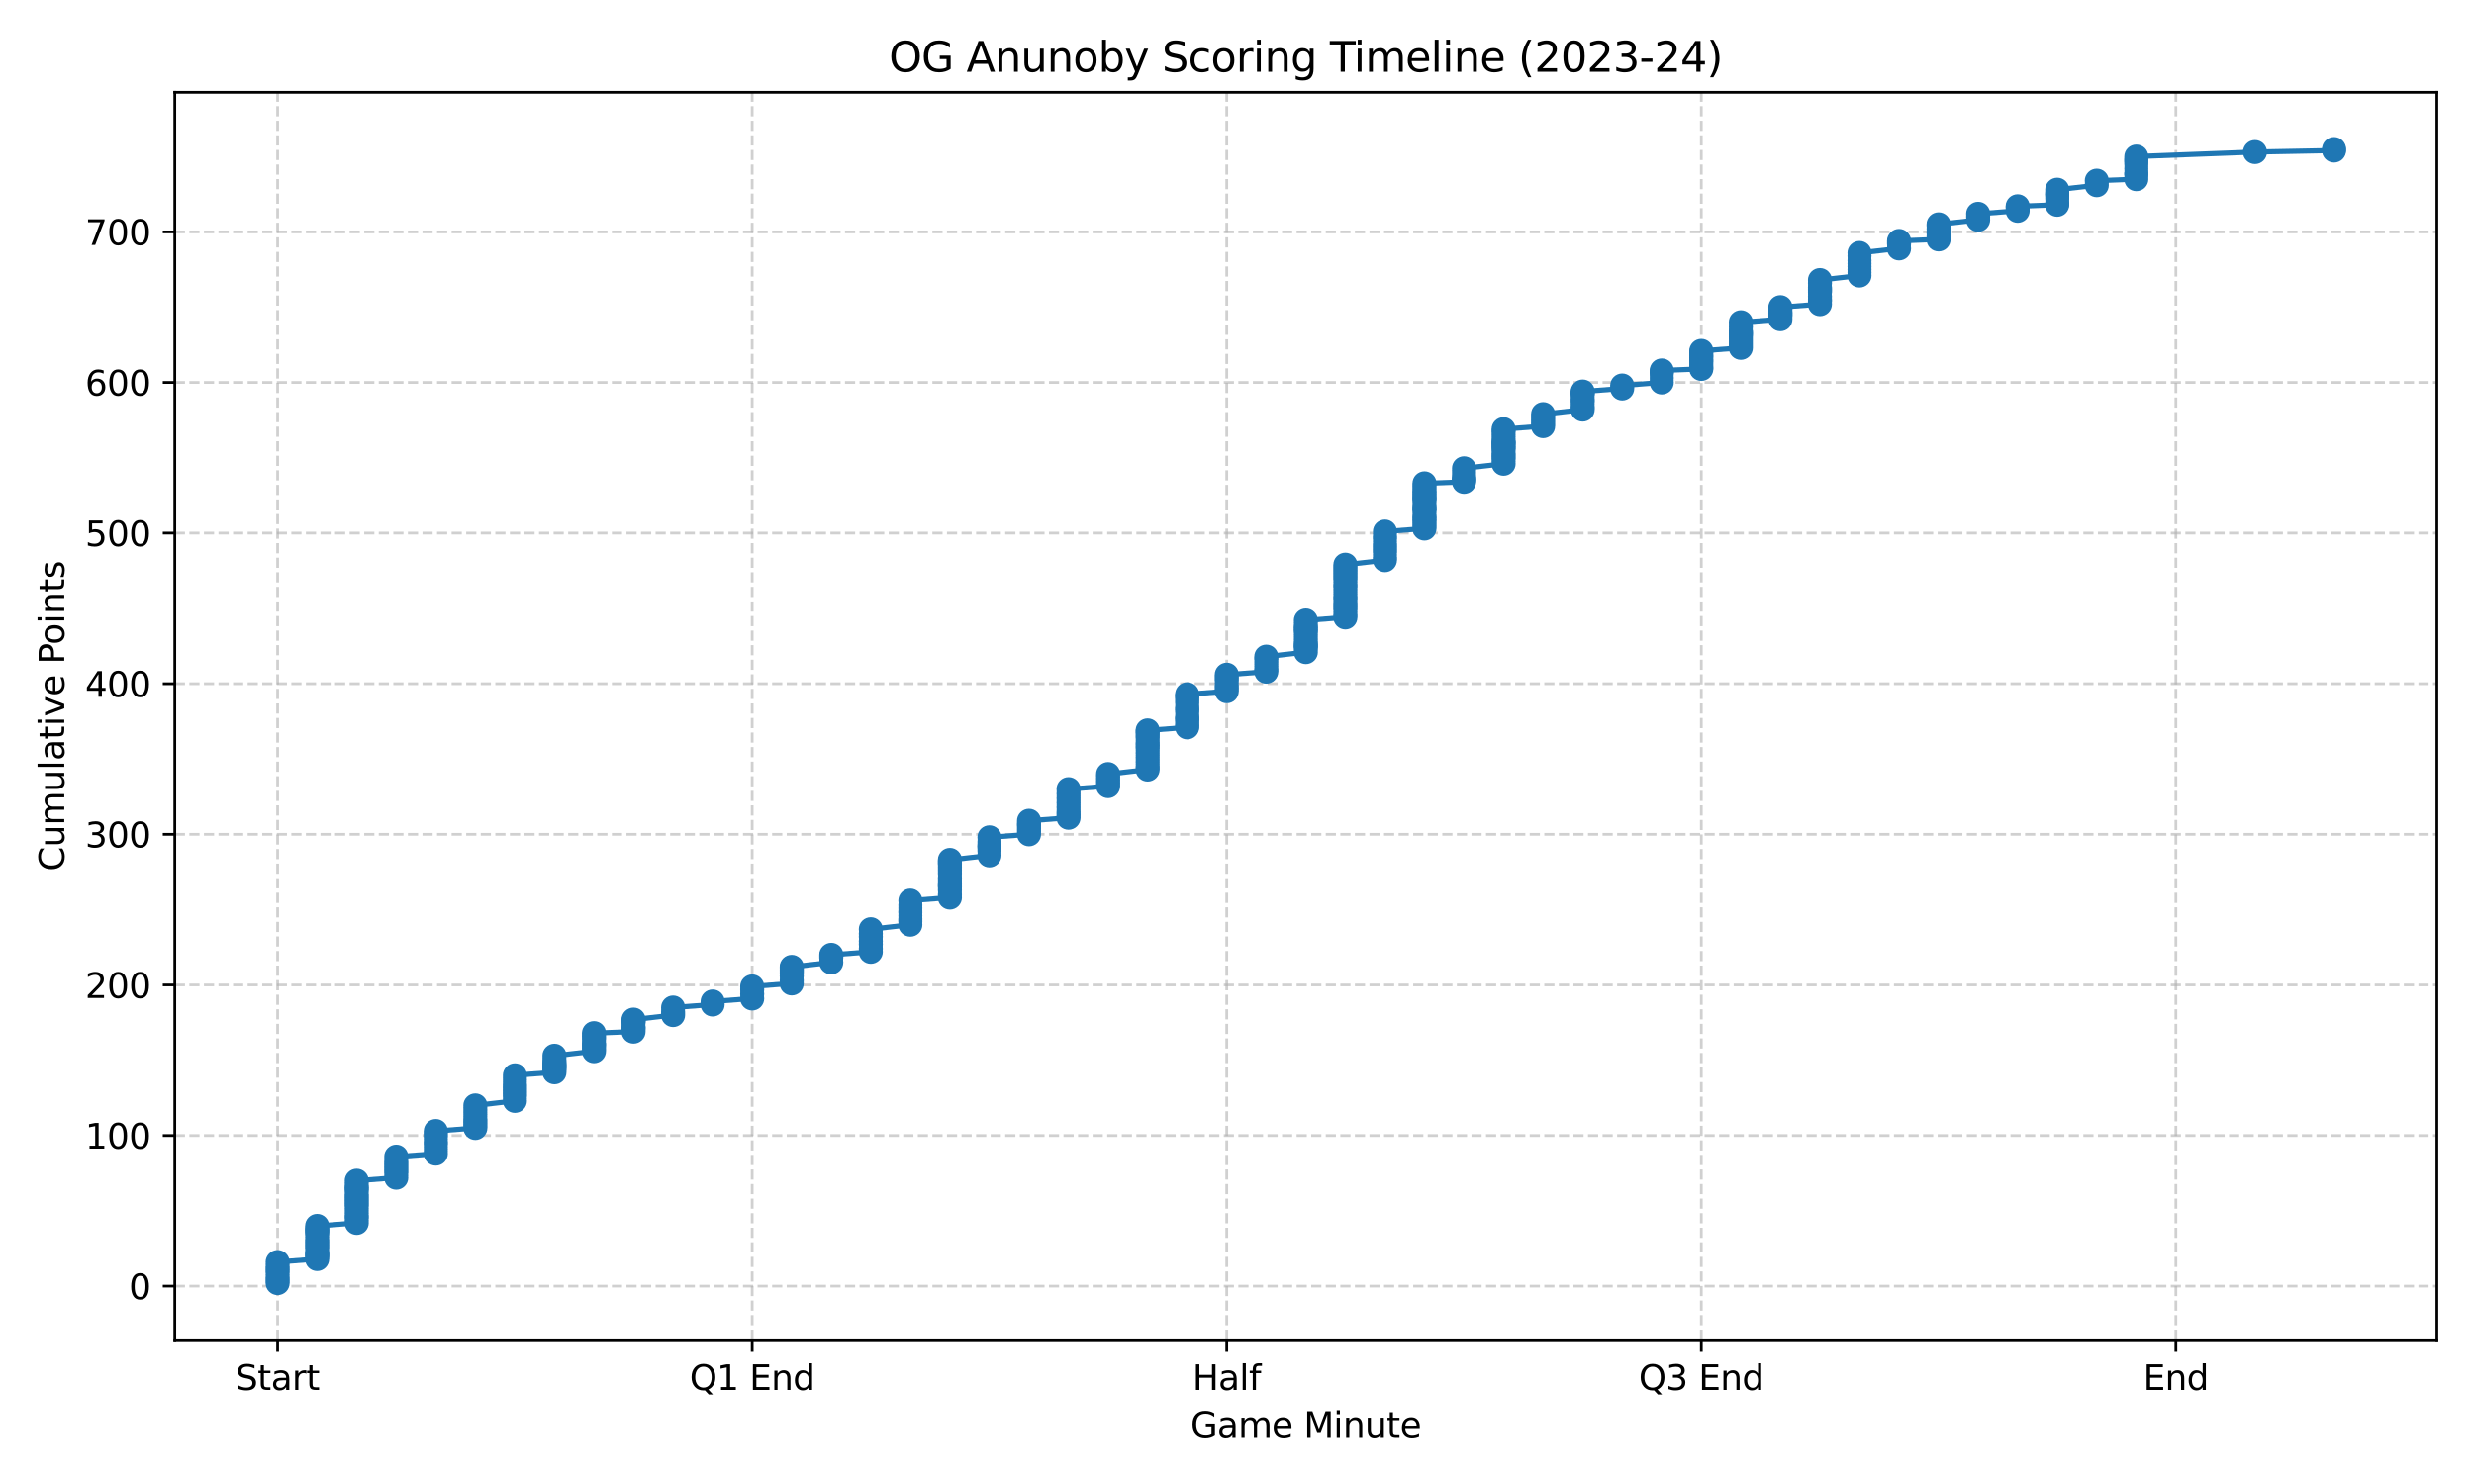 <?xml version="1.0" encoding="utf-8" standalone="no"?>
<!DOCTYPE svg PUBLIC "-//W3C//DTD SVG 1.1//EN"
  "http://www.w3.org/Graphics/SVG/1.1/DTD/svg11.dtd">
<svg xmlns:xlink="http://www.w3.org/1999/xlink" width="720pt" height="432pt" viewBox="0 0 720 432" xmlns="http://www.w3.org/2000/svg" version="1.1">
 <defs>
  <style type="text/css">*{stroke-linejoin: round; stroke-linecap: butt}</style>
 </defs>
 <g id="figure_1">
  <g id="patch_1">
   <path d="M 0 432 
L 720 432 
L 720 0 
L 0 0 
z
" style="fill: #ffffff"/>
  </g>
  <g id="axes_1">
   <g id="patch_2">
    <path d="M 50.87 390.04 
L 709.2 390.04 
L 709.2 26.88 
L 50.87 26.88 
z
" style="fill: #ffffff"/>
   </g>
   <g id="matplotlib.axis_1">
    <g id="xtick_1">
     <g id="line2d_1">
      <path d="M 80.794 390.04 
L 80.794 26.88 
" clip-path="url(#p433386a95f)" style="fill: none; stroke-dasharray: 2.96,1.28; stroke-dashoffset: 0; stroke: #b0b0b0; stroke-opacity: 0.6; stroke-width: 0.8"/>
     </g>
     <g id="line2d_2">
      <defs>
       <path id="m63eb0a0981" d="M 0 0 
L 0 3.5 
" style="stroke: #000000; stroke-width: 0.8"/>
      </defs>
      <g>
       <use xlink:href="#m63eb0a0981" x="80.794" y="390.04" style="stroke: #000000; stroke-width: 0.8"/>
      </g>
     </g>
     <g id="text_1">
      <!-- Start -->
      <g transform="translate(68.58 404.638) scale(0.1 -0.1)">
       <defs>
        <path id="DejaVuSans-53" d="M 3425 4513 
L 3425 3897 
Q 3066 4069 2747 4153 
Q 2428 4238 2131 4238 
Q 1616 4238 1336 4038 
Q 1056 3838 1056 3469 
Q 1056 3159 1242 3001 
Q 1428 2844 1947 2747 
L 2328 2669 
Q 3034 2534 3370 2195 
Q 3706 1856 3706 1288 
Q 3706 609 3251 259 
Q 2797 -91 1919 -91 
Q 1588 -91 1214 -16 
Q 841 59 441 206 
L 441 856 
Q 825 641 1194 531 
Q 1563 422 1919 422 
Q 2459 422 2753 634 
Q 3047 847 3047 1241 
Q 3047 1584 2836 1778 
Q 2625 1972 2144 2069 
L 1759 2144 
Q 1053 2284 737 2584 
Q 422 2884 422 3419 
Q 422 4038 858 4394 
Q 1294 4750 2059 4750 
Q 2388 4750 2728 4690 
Q 3069 4631 3425 4513 
z
" transform="scale(0.016)"/>
        <path id="DejaVuSans-74" d="M 1172 4494 
L 1172 3500 
L 2356 3500 
L 2356 3053 
L 1172 3053 
L 1172 1153 
Q 1172 725 1289 603 
Q 1406 481 1766 481 
L 2356 481 
L 2356 0 
L 1766 0 
Q 1100 0 847 248 
Q 594 497 594 1153 
L 594 3053 
L 172 3053 
L 172 3500 
L 594 3500 
L 594 4494 
L 1172 4494 
z
" transform="scale(0.016)"/>
        <path id="DejaVuSans-61" d="M 2194 1759 
Q 1497 1759 1228 1600 
Q 959 1441 959 1056 
Q 959 750 1161 570 
Q 1363 391 1709 391 
Q 2188 391 2477 730 
Q 2766 1069 2766 1631 
L 2766 1759 
L 2194 1759 
z
M 3341 1997 
L 3341 0 
L 2766 0 
L 2766 531 
Q 2569 213 2275 61 
Q 1981 -91 1556 -91 
Q 1019 -91 701 211 
Q 384 513 384 1019 
Q 384 1609 779 1909 
Q 1175 2209 1959 2209 
L 2766 2209 
L 2766 2266 
Q 2766 2663 2505 2880 
Q 2244 3097 1772 3097 
Q 1472 3097 1187 3025 
Q 903 2953 641 2809 
L 641 3341 
Q 956 3463 1253 3523 
Q 1550 3584 1831 3584 
Q 2591 3584 2966 3190 
Q 3341 2797 3341 1997 
z
" transform="scale(0.016)"/>
        <path id="DejaVuSans-72" d="M 2631 2963 
Q 2534 3019 2420 3045 
Q 2306 3072 2169 3072 
Q 1681 3072 1420 2755 
Q 1159 2438 1159 1844 
L 1159 0 
L 581 0 
L 581 3500 
L 1159 3500 
L 1159 2956 
Q 1341 3275 1631 3429 
Q 1922 3584 2338 3584 
Q 2397 3584 2469 3576 
Q 2541 3569 2628 3553 
L 2631 2963 
z
" transform="scale(0.016)"/>
       </defs>
       <use xlink:href="#DejaVuSans-53"/>
       <use xlink:href="#DejaVuSans-74" transform="translate(63.477 0)"/>
       <use xlink:href="#DejaVuSans-61" transform="translate(102.686 0)"/>
       <use xlink:href="#DejaVuSans-72" transform="translate(163.965 0)"/>
       <use xlink:href="#DejaVuSans-74" transform="translate(205.078 0)"/>
      </g>
     </g>
    </g>
    <g id="xtick_2">
     <g id="line2d_3">
      <path d="M 218.905 390.04 
L 218.905 26.88 
" clip-path="url(#p433386a95f)" style="fill: none; stroke-dasharray: 2.96,1.28; stroke-dashoffset: 0; stroke: #b0b0b0; stroke-opacity: 0.6; stroke-width: 0.8"/>
     </g>
     <g id="line2d_4">
      <g>
       <use xlink:href="#m63eb0a0981" x="218.905" y="390.04" style="stroke: #000000; stroke-width: 0.8"/>
      </g>
     </g>
     <g id="text_2">
      <!-- Q1 End -->
      <g transform="translate(200.697 404.638) scale(0.1 -0.1)">
       <defs>
        <path id="DejaVuSans-51" d="M 2522 4238 
Q 1834 4238 1429 3725 
Q 1025 3213 1025 2328 
Q 1025 1447 1429 934 
Q 1834 422 2522 422 
Q 3209 422 3611 934 
Q 4013 1447 4013 2328 
Q 4013 3213 3611 3725 
Q 3209 4238 2522 4238 
z
M 3406 84 
L 4238 -825 
L 3475 -825 
L 2784 -78 
Q 2681 -84 2626 -87 
Q 2572 -91 2522 -91 
Q 1538 -91 948 567 
Q 359 1225 359 2328 
Q 359 3434 948 4092 
Q 1538 4750 2522 4750 
Q 3503 4750 4090 4092 
Q 4678 3434 4678 2328 
Q 4678 1516 4351 937 
Q 4025 359 3406 84 
z
" transform="scale(0.016)"/>
        <path id="DejaVuSans-31" d="M 794 531 
L 1825 531 
L 1825 4091 
L 703 3866 
L 703 4441 
L 1819 4666 
L 2450 4666 
L 2450 531 
L 3481 531 
L 3481 0 
L 794 0 
L 794 531 
z
" transform="scale(0.016)"/>
        <path id="DejaVuSans-20" transform="scale(0.016)"/>
        <path id="DejaVuSans-45" d="M 628 4666 
L 3578 4666 
L 3578 4134 
L 1259 4134 
L 1259 2753 
L 3481 2753 
L 3481 2222 
L 1259 2222 
L 1259 531 
L 3634 531 
L 3634 0 
L 628 0 
L 628 4666 
z
" transform="scale(0.016)"/>
        <path id="DejaVuSans-6e" d="M 3513 2113 
L 3513 0 
L 2938 0 
L 2938 2094 
Q 2938 2591 2744 2837 
Q 2550 3084 2163 3084 
Q 1697 3084 1428 2787 
Q 1159 2491 1159 1978 
L 1159 0 
L 581 0 
L 581 3500 
L 1159 3500 
L 1159 2956 
Q 1366 3272 1645 3428 
Q 1925 3584 2291 3584 
Q 2894 3584 3203 3211 
Q 3513 2838 3513 2113 
z
" transform="scale(0.016)"/>
        <path id="DejaVuSans-64" d="M 2906 2969 
L 2906 4863 
L 3481 4863 
L 3481 0 
L 2906 0 
L 2906 525 
Q 2725 213 2448 61 
Q 2172 -91 1784 -91 
Q 1150 -91 751 415 
Q 353 922 353 1747 
Q 353 2572 751 3078 
Q 1150 3584 1784 3584 
Q 2172 3584 2448 3432 
Q 2725 3281 2906 2969 
z
M 947 1747 
Q 947 1113 1208 752 
Q 1469 391 1925 391 
Q 2381 391 2643 752 
Q 2906 1113 2906 1747 
Q 2906 2381 2643 2742 
Q 2381 3103 1925 3103 
Q 1469 3103 1208 2742 
Q 947 2381 947 1747 
z
" transform="scale(0.016)"/>
       </defs>
       <use xlink:href="#DejaVuSans-51"/>
       <use xlink:href="#DejaVuSans-31" transform="translate(78.711 0)"/>
       <use xlink:href="#DejaVuSans-20" transform="translate(142.334 0)"/>
       <use xlink:href="#DejaVuSans-45" transform="translate(174.121 0)"/>
       <use xlink:href="#DejaVuSans-6e" transform="translate(237.305 0)"/>
       <use xlink:href="#DejaVuSans-64" transform="translate(300.684 0)"/>
      </g>
     </g>
    </g>
    <g id="xtick_3">
     <g id="line2d_5">
      <path d="M 357.016 390.04 
L 357.016 26.88 
" clip-path="url(#p433386a95f)" style="fill: none; stroke-dasharray: 2.96,1.28; stroke-dashoffset: 0; stroke: #b0b0b0; stroke-opacity: 0.6; stroke-width: 0.8"/>
     </g>
     <g id="line2d_6">
      <g>
       <use xlink:href="#m63eb0a0981" x="357.016" y="390.04" style="stroke: #000000; stroke-width: 0.8"/>
      </g>
     </g>
     <g id="text_3">
      <!-- Half -->
      <g transform="translate(347.043 404.638) scale(0.1 -0.1)">
       <defs>
        <path id="DejaVuSans-48" d="M 628 4666 
L 1259 4666 
L 1259 2753 
L 3553 2753 
L 3553 4666 
L 4184 4666 
L 4184 0 
L 3553 0 
L 3553 2222 
L 1259 2222 
L 1259 0 
L 628 0 
L 628 4666 
z
" transform="scale(0.016)"/>
        <path id="DejaVuSans-6c" d="M 603 4863 
L 1178 4863 
L 1178 0 
L 603 0 
L 603 4863 
z
" transform="scale(0.016)"/>
        <path id="DejaVuSans-66" d="M 2375 4863 
L 2375 4384 
L 1825 4384 
Q 1516 4384 1395 4259 
Q 1275 4134 1275 3809 
L 1275 3500 
L 2222 3500 
L 2222 3053 
L 1275 3053 
L 1275 0 
L 697 0 
L 697 3053 
L 147 3053 
L 147 3500 
L 697 3500 
L 697 3744 
Q 697 4328 969 4595 
Q 1241 4863 1831 4863 
L 2375 4863 
z
" transform="scale(0.016)"/>
       </defs>
       <use xlink:href="#DejaVuSans-48"/>
       <use xlink:href="#DejaVuSans-61" transform="translate(75.195 0)"/>
       <use xlink:href="#DejaVuSans-6c" transform="translate(136.475 0)"/>
       <use xlink:href="#DejaVuSans-66" transform="translate(164.258 0)"/>
      </g>
     </g>
    </g>
    <g id="xtick_4">
     <g id="line2d_7">
      <path d="M 495.128 390.04 
L 495.128 26.88 
" clip-path="url(#p433386a95f)" style="fill: none; stroke-dasharray: 2.96,1.28; stroke-dashoffset: 0; stroke: #b0b0b0; stroke-opacity: 0.6; stroke-width: 0.8"/>
     </g>
     <g id="line2d_8">
      <g>
       <use xlink:href="#m63eb0a0981" x="495.128" y="390.04" style="stroke: #000000; stroke-width: 0.8"/>
      </g>
     </g>
     <g id="text_4">
      <!-- Q3 End -->
      <g transform="translate(476.919 404.638) scale(0.1 -0.1)">
       <defs>
        <path id="DejaVuSans-33" d="M 2597 2516 
Q 3050 2419 3304 2112 
Q 3559 1806 3559 1356 
Q 3559 666 3084 287 
Q 2609 -91 1734 -91 
Q 1441 -91 1130 -33 
Q 819 25 488 141 
L 488 750 
Q 750 597 1062 519 
Q 1375 441 1716 441 
Q 2309 441 2620 675 
Q 2931 909 2931 1356 
Q 2931 1769 2642 2001 
Q 2353 2234 1838 2234 
L 1294 2234 
L 1294 2753 
L 1863 2753 
Q 2328 2753 2575 2939 
Q 2822 3125 2822 3475 
Q 2822 3834 2567 4026 
Q 2313 4219 1838 4219 
Q 1578 4219 1281 4162 
Q 984 4106 628 3988 
L 628 4550 
Q 988 4650 1302 4700 
Q 1616 4750 1894 4750 
Q 2613 4750 3031 4423 
Q 3450 4097 3450 3541 
Q 3450 3153 3228 2886 
Q 3006 2619 2597 2516 
z
" transform="scale(0.016)"/>
       </defs>
       <use xlink:href="#DejaVuSans-51"/>
       <use xlink:href="#DejaVuSans-33" transform="translate(78.711 0)"/>
       <use xlink:href="#DejaVuSans-20" transform="translate(142.334 0)"/>
       <use xlink:href="#DejaVuSans-45" transform="translate(174.121 0)"/>
       <use xlink:href="#DejaVuSans-6e" transform="translate(237.305 0)"/>
       <use xlink:href="#DejaVuSans-64" transform="translate(300.684 0)"/>
      </g>
     </g>
    </g>
    <g id="xtick_5">
     <g id="line2d_9">
      <path d="M 633.239 390.04 
L 633.239 26.88 
" clip-path="url(#p433386a95f)" style="fill: none; stroke-dasharray: 2.96,1.28; stroke-dashoffset: 0; stroke: #b0b0b0; stroke-opacity: 0.6; stroke-width: 0.8"/>
     </g>
     <g id="line2d_10">
      <g>
       <use xlink:href="#m63eb0a0981" x="633.239" y="390.04" style="stroke: #000000; stroke-width: 0.8"/>
      </g>
     </g>
     <g id="text_5">
      <!-- End -->
      <g transform="translate(623.737 404.638) scale(0.1 -0.1)">
       <use xlink:href="#DejaVuSans-45"/>
       <use xlink:href="#DejaVuSans-6e" transform="translate(63.184 0)"/>
       <use xlink:href="#DejaVuSans-64" transform="translate(126.562 0)"/>
      </g>
     </g>
    </g>
    <g id="text_6">
     <!-- Game Minute -->
     <g transform="translate(346.483 418.317) scale(0.1 -0.1)">
      <defs>
       <path id="DejaVuSans-47" d="M 3809 666 
L 3809 1919 
L 2778 1919 
L 2778 2438 
L 4434 2438 
L 4434 434 
Q 4069 175 3628 42 
Q 3188 -91 2688 -91 
Q 1594 -91 976 548 
Q 359 1188 359 2328 
Q 359 3472 976 4111 
Q 1594 4750 2688 4750 
Q 3144 4750 3555 4637 
Q 3966 4525 4313 4306 
L 4313 3634 
Q 3963 3931 3569 4081 
Q 3175 4231 2741 4231 
Q 1884 4231 1454 3753 
Q 1025 3275 1025 2328 
Q 1025 1384 1454 906 
Q 1884 428 2741 428 
Q 3075 428 3337 486 
Q 3600 544 3809 666 
z
" transform="scale(0.016)"/>
       <path id="DejaVuSans-6d" d="M 3328 2828 
Q 3544 3216 3844 3400 
Q 4144 3584 4550 3584 
Q 5097 3584 5394 3201 
Q 5691 2819 5691 2113 
L 5691 0 
L 5113 0 
L 5113 2094 
Q 5113 2597 4934 2840 
Q 4756 3084 4391 3084 
Q 3944 3084 3684 2787 
Q 3425 2491 3425 1978 
L 3425 0 
L 2847 0 
L 2847 2094 
Q 2847 2600 2669 2842 
Q 2491 3084 2119 3084 
Q 1678 3084 1418 2786 
Q 1159 2488 1159 1978 
L 1159 0 
L 581 0 
L 581 3500 
L 1159 3500 
L 1159 2956 
Q 1356 3278 1631 3431 
Q 1906 3584 2284 3584 
Q 2666 3584 2933 3390 
Q 3200 3197 3328 2828 
z
" transform="scale(0.016)"/>
       <path id="DejaVuSans-65" d="M 3597 1894 
L 3597 1613 
L 953 1613 
Q 991 1019 1311 708 
Q 1631 397 2203 397 
Q 2534 397 2845 478 
Q 3156 559 3463 722 
L 3463 178 
Q 3153 47 2828 -22 
Q 2503 -91 2169 -91 
Q 1331 -91 842 396 
Q 353 884 353 1716 
Q 353 2575 817 3079 
Q 1281 3584 2069 3584 
Q 2775 3584 3186 3129 
Q 3597 2675 3597 1894 
z
M 3022 2063 
Q 3016 2534 2758 2815 
Q 2500 3097 2075 3097 
Q 1594 3097 1305 2825 
Q 1016 2553 972 2059 
L 3022 2063 
z
" transform="scale(0.016)"/>
       <path id="DejaVuSans-4d" d="M 628 4666 
L 1569 4666 
L 2759 1491 
L 3956 4666 
L 4897 4666 
L 4897 0 
L 4281 0 
L 4281 4097 
L 3078 897 
L 2444 897 
L 1241 4097 
L 1241 0 
L 628 0 
L 628 4666 
z
" transform="scale(0.016)"/>
       <path id="DejaVuSans-69" d="M 603 3500 
L 1178 3500 
L 1178 0 
L 603 0 
L 603 3500 
z
M 603 4863 
L 1178 4863 
L 1178 4134 
L 603 4134 
L 603 4863 
z
" transform="scale(0.016)"/>
       <path id="DejaVuSans-75" d="M 544 1381 
L 544 3500 
L 1119 3500 
L 1119 1403 
Q 1119 906 1312 657 
Q 1506 409 1894 409 
Q 2359 409 2629 706 
Q 2900 1003 2900 1516 
L 2900 3500 
L 3475 3500 
L 3475 0 
L 2900 0 
L 2900 538 
Q 2691 219 2414 64 
Q 2138 -91 1772 -91 
Q 1169 -91 856 284 
Q 544 659 544 1381 
z
M 1991 3584 
L 1991 3584 
z
" transform="scale(0.016)"/>
      </defs>
      <use xlink:href="#DejaVuSans-47"/>
      <use xlink:href="#DejaVuSans-61" transform="translate(77.49 0)"/>
      <use xlink:href="#DejaVuSans-6d" transform="translate(138.77 0)"/>
      <use xlink:href="#DejaVuSans-65" transform="translate(236.182 0)"/>
      <use xlink:href="#DejaVuSans-20" transform="translate(297.705 0)"/>
      <use xlink:href="#DejaVuSans-4d" transform="translate(329.492 0)"/>
      <use xlink:href="#DejaVuSans-69" transform="translate(415.771 0)"/>
      <use xlink:href="#DejaVuSans-6e" transform="translate(443.555 0)"/>
      <use xlink:href="#DejaVuSans-75" transform="translate(506.934 0)"/>
      <use xlink:href="#DejaVuSans-74" transform="translate(570.312 0)"/>
      <use xlink:href="#DejaVuSans-65" transform="translate(609.521 0)"/>
     </g>
    </g>
   </g>
   <g id="matplotlib.axis_2">
    <g id="ytick_1">
     <g id="line2d_11">
      <path d="M 50.87 374.41 
L 709.2 374.41 
" clip-path="url(#p433386a95f)" style="fill: none; stroke-dasharray: 2.96,1.28; stroke-dashoffset: 0; stroke: #b0b0b0; stroke-opacity: 0.6; stroke-width: 0.8"/>
     </g>
     <g id="line2d_12">
      <defs>
       <path id="mcccf4ded59" d="M 0 0 
L -3.5 0 
" style="stroke: #000000; stroke-width: 0.8"/>
      </defs>
      <g>
       <use xlink:href="#mcccf4ded59" x="50.87" y="374.41" style="stroke: #000000; stroke-width: 0.8"/>
      </g>
     </g>
     <g id="text_7">
      <!-- 0 -->
      <g transform="translate(37.508 378.209) scale(0.1 -0.1)">
       <defs>
        <path id="DejaVuSans-30" d="M 2034 4250 
Q 1547 4250 1301 3770 
Q 1056 3291 1056 2328 
Q 1056 1369 1301 889 
Q 1547 409 2034 409 
Q 2525 409 2770 889 
Q 3016 1369 3016 2328 
Q 3016 3291 2770 3770 
Q 2525 4250 2034 4250 
z
M 2034 4750 
Q 2819 4750 3233 4129 
Q 3647 3509 3647 2328 
Q 3647 1150 3233 529 
Q 2819 -91 2034 -91 
Q 1250 -91 836 529 
Q 422 1150 422 2328 
Q 422 3509 836 4129 
Q 1250 4750 2034 4750 
z
" transform="scale(0.016)"/>
       </defs>
       <use xlink:href="#DejaVuSans-30"/>
      </g>
     </g>
    </g>
    <g id="ytick_2">
     <g id="line2d_13">
      <path d="M 50.87 330.566 
L 709.2 330.566 
" clip-path="url(#p433386a95f)" style="fill: none; stroke-dasharray: 2.96,1.28; stroke-dashoffset: 0; stroke: #b0b0b0; stroke-opacity: 0.6; stroke-width: 0.8"/>
     </g>
     <g id="line2d_14">
      <g>
       <use xlink:href="#mcccf4ded59" x="50.87" y="330.566" style="stroke: #000000; stroke-width: 0.8"/>
      </g>
     </g>
     <g id="text_8">
      <!-- 100 -->
      <g transform="translate(24.782 334.365) scale(0.1 -0.1)">
       <use xlink:href="#DejaVuSans-31"/>
       <use xlink:href="#DejaVuSans-30" transform="translate(63.623 0)"/>
       <use xlink:href="#DejaVuSans-30" transform="translate(127.246 0)"/>
      </g>
     </g>
    </g>
    <g id="ytick_3">
     <g id="line2d_15">
      <path d="M 50.87 286.722 
L 709.2 286.722 
" clip-path="url(#p433386a95f)" style="fill: none; stroke-dasharray: 2.96,1.28; stroke-dashoffset: 0; stroke: #b0b0b0; stroke-opacity: 0.6; stroke-width: 0.8"/>
     </g>
     <g id="line2d_16">
      <g>
       <use xlink:href="#mcccf4ded59" x="50.87" y="286.722" style="stroke: #000000; stroke-width: 0.8"/>
      </g>
     </g>
     <g id="text_9">
      <!-- 200 -->
      <g transform="translate(24.782 290.521) scale(0.1 -0.1)">
       <defs>
        <path id="DejaVuSans-32" d="M 1228 531 
L 3431 531 
L 3431 0 
L 469 0 
L 469 531 
Q 828 903 1448 1529 
Q 2069 2156 2228 2338 
Q 2531 2678 2651 2914 
Q 2772 3150 2772 3378 
Q 2772 3750 2511 3984 
Q 2250 4219 1831 4219 
Q 1534 4219 1204 4116 
Q 875 4013 500 3803 
L 500 4441 
Q 881 4594 1212 4672 
Q 1544 4750 1819 4750 
Q 2544 4750 2975 4387 
Q 3406 4025 3406 3419 
Q 3406 3131 3298 2873 
Q 3191 2616 2906 2266 
Q 2828 2175 2409 1742 
Q 1991 1309 1228 531 
z
" transform="scale(0.016)"/>
       </defs>
       <use xlink:href="#DejaVuSans-32"/>
       <use xlink:href="#DejaVuSans-30" transform="translate(63.623 0)"/>
       <use xlink:href="#DejaVuSans-30" transform="translate(127.246 0)"/>
      </g>
     </g>
    </g>
    <g id="ytick_4">
     <g id="line2d_17">
      <path d="M 50.87 242.878 
L 709.2 242.878 
" clip-path="url(#p433386a95f)" style="fill: none; stroke-dasharray: 2.96,1.28; stroke-dashoffset: 0; stroke: #b0b0b0; stroke-opacity: 0.6; stroke-width: 0.8"/>
     </g>
     <g id="line2d_18">
      <g>
       <use xlink:href="#mcccf4ded59" x="50.87" y="242.878" style="stroke: #000000; stroke-width: 0.8"/>
      </g>
     </g>
     <g id="text_10">
      <!-- 300 -->
      <g transform="translate(24.782 246.677) scale(0.1 -0.1)">
       <use xlink:href="#DejaVuSans-33"/>
       <use xlink:href="#DejaVuSans-30" transform="translate(63.623 0)"/>
       <use xlink:href="#DejaVuSans-30" transform="translate(127.246 0)"/>
      </g>
     </g>
    </g>
    <g id="ytick_5">
     <g id="line2d_19">
      <path d="M 50.87 199.034 
L 709.2 199.034 
" clip-path="url(#p433386a95f)" style="fill: none; stroke-dasharray: 2.96,1.28; stroke-dashoffset: 0; stroke: #b0b0b0; stroke-opacity: 0.6; stroke-width: 0.8"/>
     </g>
     <g id="line2d_20">
      <g>
       <use xlink:href="#mcccf4ded59" x="50.87" y="199.034" style="stroke: #000000; stroke-width: 0.8"/>
      </g>
     </g>
     <g id="text_11">
      <!-- 400 -->
      <g transform="translate(24.782 202.833) scale(0.1 -0.1)">
       <defs>
        <path id="DejaVuSans-34" d="M 2419 4116 
L 825 1625 
L 2419 1625 
L 2419 4116 
z
M 2253 4666 
L 3047 4666 
L 3047 1625 
L 3713 1625 
L 3713 1100 
L 3047 1100 
L 3047 0 
L 2419 0 
L 2419 1100 
L 313 1100 
L 313 1709 
L 2253 4666 
z
" transform="scale(0.016)"/>
       </defs>
       <use xlink:href="#DejaVuSans-34"/>
       <use xlink:href="#DejaVuSans-30" transform="translate(63.623 0)"/>
       <use xlink:href="#DejaVuSans-30" transform="translate(127.246 0)"/>
      </g>
     </g>
    </g>
    <g id="ytick_6">
     <g id="line2d_21">
      <path d="M 50.87 155.19 
L 709.2 155.19 
" clip-path="url(#p433386a95f)" style="fill: none; stroke-dasharray: 2.96,1.28; stroke-dashoffset: 0; stroke: #b0b0b0; stroke-opacity: 0.6; stroke-width: 0.8"/>
     </g>
     <g id="line2d_22">
      <g>
       <use xlink:href="#mcccf4ded59" x="50.87" y="155.19" style="stroke: #000000; stroke-width: 0.8"/>
      </g>
     </g>
     <g id="text_12">
      <!-- 500 -->
      <g transform="translate(24.782 158.989) scale(0.1 -0.1)">
       <defs>
        <path id="DejaVuSans-35" d="M 691 4666 
L 3169 4666 
L 3169 4134 
L 1269 4134 
L 1269 2991 
Q 1406 3038 1543 3061 
Q 1681 3084 1819 3084 
Q 2600 3084 3056 2656 
Q 3513 2228 3513 1497 
Q 3513 744 3044 326 
Q 2575 -91 1722 -91 
Q 1428 -91 1123 -41 
Q 819 9 494 109 
L 494 744 
Q 775 591 1075 516 
Q 1375 441 1709 441 
Q 2250 441 2565 725 
Q 2881 1009 2881 1497 
Q 2881 1984 2565 2268 
Q 2250 2553 1709 2553 
Q 1456 2553 1204 2497 
Q 953 2441 691 2322 
L 691 4666 
z
" transform="scale(0.016)"/>
       </defs>
       <use xlink:href="#DejaVuSans-35"/>
       <use xlink:href="#DejaVuSans-30" transform="translate(63.623 0)"/>
       <use xlink:href="#DejaVuSans-30" transform="translate(127.246 0)"/>
      </g>
     </g>
    </g>
    <g id="ytick_7">
     <g id="line2d_23">
      <path d="M 50.87 111.346 
L 709.2 111.346 
" clip-path="url(#p433386a95f)" style="fill: none; stroke-dasharray: 2.96,1.28; stroke-dashoffset: 0; stroke: #b0b0b0; stroke-opacity: 0.6; stroke-width: 0.8"/>
     </g>
     <g id="line2d_24">
      <g>
       <use xlink:href="#mcccf4ded59" x="50.87" y="111.346" style="stroke: #000000; stroke-width: 0.8"/>
      </g>
     </g>
     <g id="text_13">
      <!-- 600 -->
      <g transform="translate(24.782 115.145) scale(0.1 -0.1)">
       <defs>
        <path id="DejaVuSans-36" d="M 2113 2584 
Q 1688 2584 1439 2293 
Q 1191 2003 1191 1497 
Q 1191 994 1439 701 
Q 1688 409 2113 409 
Q 2538 409 2786 701 
Q 3034 994 3034 1497 
Q 3034 2003 2786 2293 
Q 2538 2584 2113 2584 
z
M 3366 4563 
L 3366 3988 
Q 3128 4100 2886 4159 
Q 2644 4219 2406 4219 
Q 1781 4219 1451 3797 
Q 1122 3375 1075 2522 
Q 1259 2794 1537 2939 
Q 1816 3084 2150 3084 
Q 2853 3084 3261 2657 
Q 3669 2231 3669 1497 
Q 3669 778 3244 343 
Q 2819 -91 2113 -91 
Q 1303 -91 875 529 
Q 447 1150 447 2328 
Q 447 3434 972 4092 
Q 1497 4750 2381 4750 
Q 2619 4750 2861 4703 
Q 3103 4656 3366 4563 
z
" transform="scale(0.016)"/>
       </defs>
       <use xlink:href="#DejaVuSans-36"/>
       <use xlink:href="#DejaVuSans-30" transform="translate(63.623 0)"/>
       <use xlink:href="#DejaVuSans-30" transform="translate(127.246 0)"/>
      </g>
     </g>
    </g>
    <g id="ytick_8">
     <g id="line2d_25">
      <path d="M 50.87 67.501 
L 709.2 67.501 
" clip-path="url(#p433386a95f)" style="fill: none; stroke-dasharray: 2.96,1.28; stroke-dashoffset: 0; stroke: #b0b0b0; stroke-opacity: 0.6; stroke-width: 0.8"/>
     </g>
     <g id="line2d_26">
      <g>
       <use xlink:href="#mcccf4ded59" x="50.87" y="67.501" style="stroke: #000000; stroke-width: 0.8"/>
      </g>
     </g>
     <g id="text_14">
      <!-- 700 -->
      <g transform="translate(24.782 71.301) scale(0.1 -0.1)">
       <defs>
        <path id="DejaVuSans-37" d="M 525 4666 
L 3525 4666 
L 3525 4397 
L 1831 0 
L 1172 0 
L 2766 4134 
L 525 4134 
L 525 4666 
z
" transform="scale(0.016)"/>
       </defs>
       <use xlink:href="#DejaVuSans-37"/>
       <use xlink:href="#DejaVuSans-30" transform="translate(63.623 0)"/>
       <use xlink:href="#DejaVuSans-30" transform="translate(127.246 0)"/>
      </g>
     </g>
    </g>
    <g id="text_15">
     <!-- Cumulative Points -->
     <g transform="translate(18.703 253.602) rotate(-90) scale(0.1 -0.1)">
      <defs>
       <path id="DejaVuSans-43" d="M 4122 4306 
L 4122 3641 
Q 3803 3938 3442 4084 
Q 3081 4231 2675 4231 
Q 1875 4231 1450 3742 
Q 1025 3253 1025 2328 
Q 1025 1406 1450 917 
Q 1875 428 2675 428 
Q 3081 428 3442 575 
Q 3803 722 4122 1019 
L 4122 359 
Q 3791 134 3420 21 
Q 3050 -91 2638 -91 
Q 1578 -91 968 557 
Q 359 1206 359 2328 
Q 359 3453 968 4101 
Q 1578 4750 2638 4750 
Q 3056 4750 3426 4639 
Q 3797 4528 4122 4306 
z
" transform="scale(0.016)"/>
       <path id="DejaVuSans-76" d="M 191 3500 
L 800 3500 
L 1894 563 
L 2988 3500 
L 3597 3500 
L 2284 0 
L 1503 0 
L 191 3500 
z
" transform="scale(0.016)"/>
       <path id="DejaVuSans-50" d="M 1259 4147 
L 1259 2394 
L 2053 2394 
Q 2494 2394 2734 2622 
Q 2975 2850 2975 3272 
Q 2975 3691 2734 3919 
Q 2494 4147 2053 4147 
L 1259 4147 
z
M 628 4666 
L 2053 4666 
Q 2838 4666 3239 4311 
Q 3641 3956 3641 3272 
Q 3641 2581 3239 2228 
Q 2838 1875 2053 1875 
L 1259 1875 
L 1259 0 
L 628 0 
L 628 4666 
z
" transform="scale(0.016)"/>
       <path id="DejaVuSans-6f" d="M 1959 3097 
Q 1497 3097 1228 2736 
Q 959 2375 959 1747 
Q 959 1119 1226 758 
Q 1494 397 1959 397 
Q 2419 397 2687 759 
Q 2956 1122 2956 1747 
Q 2956 2369 2687 2733 
Q 2419 3097 1959 3097 
z
M 1959 3584 
Q 2709 3584 3137 3096 
Q 3566 2609 3566 1747 
Q 3566 888 3137 398 
Q 2709 -91 1959 -91 
Q 1206 -91 779 398 
Q 353 888 353 1747 
Q 353 2609 779 3096 
Q 1206 3584 1959 3584 
z
" transform="scale(0.016)"/>
       <path id="DejaVuSans-73" d="M 2834 3397 
L 2834 2853 
Q 2591 2978 2328 3040 
Q 2066 3103 1784 3103 
Q 1356 3103 1142 2972 
Q 928 2841 928 2578 
Q 928 2378 1081 2264 
Q 1234 2150 1697 2047 
L 1894 2003 
Q 2506 1872 2764 1633 
Q 3022 1394 3022 966 
Q 3022 478 2636 193 
Q 2250 -91 1575 -91 
Q 1294 -91 989 -36 
Q 684 19 347 128 
L 347 722 
Q 666 556 975 473 
Q 1284 391 1588 391 
Q 1994 391 2212 530 
Q 2431 669 2431 922 
Q 2431 1156 2273 1281 
Q 2116 1406 1581 1522 
L 1381 1569 
Q 847 1681 609 1914 
Q 372 2147 372 2553 
Q 372 3047 722 3315 
Q 1072 3584 1716 3584 
Q 2034 3584 2315 3537 
Q 2597 3491 2834 3397 
z
" transform="scale(0.016)"/>
      </defs>
      <use xlink:href="#DejaVuSans-43"/>
      <use xlink:href="#DejaVuSans-75" transform="translate(69.824 0)"/>
      <use xlink:href="#DejaVuSans-6d" transform="translate(133.203 0)"/>
      <use xlink:href="#DejaVuSans-75" transform="translate(230.615 0)"/>
      <use xlink:href="#DejaVuSans-6c" transform="translate(293.994 0)"/>
      <use xlink:href="#DejaVuSans-61" transform="translate(321.777 0)"/>
      <use xlink:href="#DejaVuSans-74" transform="translate(383.057 0)"/>
      <use xlink:href="#DejaVuSans-69" transform="translate(422.266 0)"/>
      <use xlink:href="#DejaVuSans-76" transform="translate(450.049 0)"/>
      <use xlink:href="#DejaVuSans-65" transform="translate(509.229 0)"/>
      <use xlink:href="#DejaVuSans-20" transform="translate(570.752 0)"/>
      <use xlink:href="#DejaVuSans-50" transform="translate(602.539 0)"/>
      <use xlink:href="#DejaVuSans-6f" transform="translate(659.217 0)"/>
      <use xlink:href="#DejaVuSans-69" transform="translate(720.398 0)"/>
      <use xlink:href="#DejaVuSans-6e" transform="translate(748.182 0)"/>
      <use xlink:href="#DejaVuSans-74" transform="translate(811.561 0)"/>
      <use xlink:href="#DejaVuSans-73" transform="translate(850.77 0)"/>
     </g>
    </g>
   </g>
   <g id="line2d_27">
    <path d="M 80.794 373.533 
L 80.794 367.395 
L 92.303 366.518 
L 92.303 356.872 
L 103.813 355.995 
L 103.813 343.719 
L 115.322 342.842 
L 115.322 336.704 
L 126.831 335.827 
L 126.831 329.25 
L 138.34 328.373 
L 138.34 321.797 
L 149.85 320.481 
L 149.85 313.028 
L 161.359 312.151 
L 161.359 307.328 
L 172.868 306.013 
L 172.868 300.752 
L 184.377 300.313 
L 184.377 296.806 
L 195.887 295.49 
L 195.887 293.298 
L 207.396 292.421 
L 207.396 291.544 
L 218.905 290.668 
L 218.905 287.16 
L 230.415 286.283 
L 230.415 281.46 
L 241.924 280.145 
L 241.924 277.953 
L 253.433 277.076 
L 253.433 270.499 
L 264.942 269.184 
L 264.942 262.169 
L 276.452 261.292 
L 276.452 250.331 
L 287.961 249.016 
L 287.961 243.754 
L 299.47 242.878 
L 299.47 238.932 
L 310.979 238.055 
L 310.979 229.724 
L 322.489 228.847 
L 322.489 225.34 
L 333.998 224.025 
L 333.998 212.625 
L 345.507 211.748 
L 345.507 202.103 
L 357.016 201.226 
L 357.016 196.403 
L 368.526 195.526 
L 368.526 191.142 
L 380.035 189.826 
L 380.035 180.619 
L 391.544 179.742 
L 391.544 164.397 
L 403.054 163.081 
L 403.054 154.751 
L 414.563 153.874 
L 414.563 140.721 
L 426.072 140.283 
L 426.072 136.337 
L 437.581 135.021 
L 437.581 124.937 
L 449.091 124.06 
L 449.091 120.553 
L 460.6 119.237 
L 460.6 113.976 
L 472.109 113.099 
L 472.109 112.222 
L 483.618 111.346 
L 483.618 107.838 
L 495.128 107.4 
L 495.128 102.138 
L 506.637 101.261 
L 506.637 93.808 
L 518.146 92.931 
L 518.146 89.423 
L 529.655 88.547 
L 529.655 81.532 
L 541.165 80.216 
L 541.165 73.64 
L 552.674 72.324 
L 552.674 70.132 
L 564.183 69.694 
L 564.183 65.309 
L 575.693 63.994 
L 575.693 62.24 
L 587.202 61.363 
L 587.202 60.048 
L 598.711 59.61 
L 598.711 55.225 
L 610.22 53.91 
L 610.22 52.595 
L 621.73 52.156 
L 621.73 45.579 
L 656.257 44.264 
L 679.276 43.826 
L 679.276 43.387 
L 679.276 43.387 
" clip-path="url(#p433386a95f)" style="fill: none; stroke: #1f77b4; stroke-width: 1.5; stroke-linecap: square"/>
    <defs>
     <path id="mfe65605efb" d="M 0 3 
C 0.796 3 1.559 2.684 2.121 2.121 
C 2.684 1.559 3 0.796 3 0 
C 3 -0.796 2.684 -1.559 2.121 -2.121 
C 1.559 -2.684 0.796 -3 0 -3 
C -0.796 -3 -1.559 -2.684 -2.121 -2.121 
C -2.684 -1.559 -3 -0.796 -3 0 
C -3 0.796 -2.684 1.559 -2.121 2.121 
C -1.559 2.684 -0.796 3 0 3 
z
" style="stroke: #1f77b4"/>
    </defs>
    <g clip-path="url(#p433386a95f)">
     <use xlink:href="#mfe65605efb" x="80.794" y="373.533" style="fill: #1f77b4; stroke: #1f77b4"/>
     <use xlink:href="#mfe65605efb" x="80.794" y="372.656" style="fill: #1f77b4; stroke: #1f77b4"/>
     <use xlink:href="#mfe65605efb" x="80.794" y="371.779" style="fill: #1f77b4; stroke: #1f77b4"/>
     <use xlink:href="#mfe65605efb" x="80.794" y="370.464" style="fill: #1f77b4; stroke: #1f77b4"/>
     <use xlink:href="#mfe65605efb" x="80.794" y="369.587" style="fill: #1f77b4; stroke: #1f77b4"/>
     <use xlink:href="#mfe65605efb" x="80.794" y="368.71" style="fill: #1f77b4; stroke: #1f77b4"/>
     <use xlink:href="#mfe65605efb" x="80.794" y="367.395" style="fill: #1f77b4; stroke: #1f77b4"/>
     <use xlink:href="#mfe65605efb" x="92.303" y="366.518" style="fill: #1f77b4; stroke: #1f77b4"/>
     <use xlink:href="#mfe65605efb" x="92.303" y="365.641" style="fill: #1f77b4; stroke: #1f77b4"/>
     <use xlink:href="#mfe65605efb" x="92.303" y="365.202" style="fill: #1f77b4; stroke: #1f77b4"/>
     <use xlink:href="#mfe65605efb" x="92.303" y="364.764" style="fill: #1f77b4; stroke: #1f77b4"/>
     <use xlink:href="#mfe65605efb" x="92.303" y="363.449" style="fill: #1f77b4; stroke: #1f77b4"/>
     <use xlink:href="#mfe65605efb" x="92.303" y="362.572" style="fill: #1f77b4; stroke: #1f77b4"/>
     <use xlink:href="#mfe65605efb" x="92.303" y="361.695" style="fill: #1f77b4; stroke: #1f77b4"/>
     <use xlink:href="#mfe65605efb" x="92.303" y="360.818" style="fill: #1f77b4; stroke: #1f77b4"/>
     <use xlink:href="#mfe65605efb" x="92.303" y="359.503" style="fill: #1f77b4; stroke: #1f77b4"/>
     <use xlink:href="#mfe65605efb" x="92.303" y="358.626" style="fill: #1f77b4; stroke: #1f77b4"/>
     <use xlink:href="#mfe65605efb" x="92.303" y="358.187" style="fill: #1f77b4; stroke: #1f77b4"/>
     <use xlink:href="#mfe65605efb" x="92.303" y="357.749" style="fill: #1f77b4; stroke: #1f77b4"/>
     <use xlink:href="#mfe65605efb" x="92.303" y="356.872" style="fill: #1f77b4; stroke: #1f77b4"/>
     <use xlink:href="#mfe65605efb" x="103.813" y="355.995" style="fill: #1f77b4; stroke: #1f77b4"/>
     <use xlink:href="#mfe65605efb" x="103.813" y="354.68" style="fill: #1f77b4; stroke: #1f77b4"/>
     <use xlink:href="#mfe65605efb" x="103.813" y="353.803" style="fill: #1f77b4; stroke: #1f77b4"/>
     <use xlink:href="#mfe65605efb" x="103.813" y="352.488" style="fill: #1f77b4; stroke: #1f77b4"/>
     <use xlink:href="#mfe65605efb" x="103.813" y="351.172" style="fill: #1f77b4; stroke: #1f77b4"/>
     <use xlink:href="#mfe65605efb" x="103.813" y="350.295" style="fill: #1f77b4; stroke: #1f77b4"/>
     <use xlink:href="#mfe65605efb" x="103.813" y="349.419" style="fill: #1f77b4; stroke: #1f77b4"/>
     <use xlink:href="#mfe65605efb" x="103.813" y="348.542" style="fill: #1f77b4; stroke: #1f77b4"/>
     <use xlink:href="#mfe65605efb" x="103.813" y="347.665" style="fill: #1f77b4; stroke: #1f77b4"/>
     <use xlink:href="#mfe65605efb" x="103.813" y="346.349" style="fill: #1f77b4; stroke: #1f77b4"/>
     <use xlink:href="#mfe65605efb" x="103.813" y="345.911" style="fill: #1f77b4; stroke: #1f77b4"/>
     <use xlink:href="#mfe65605efb" x="103.813" y="345.034" style="fill: #1f77b4; stroke: #1f77b4"/>
     <use xlink:href="#mfe65605efb" x="103.813" y="343.719" style="fill: #1f77b4; stroke: #1f77b4"/>
     <use xlink:href="#mfe65605efb" x="115.322" y="342.842" style="fill: #1f77b4; stroke: #1f77b4"/>
     <use xlink:href="#mfe65605efb" x="115.322" y="341.527" style="fill: #1f77b4; stroke: #1f77b4"/>
     <use xlink:href="#mfe65605efb" x="115.322" y="340.65" style="fill: #1f77b4; stroke: #1f77b4"/>
     <use xlink:href="#mfe65605efb" x="115.322" y="339.773" style="fill: #1f77b4; stroke: #1f77b4"/>
     <use xlink:href="#mfe65605efb" x="115.322" y="338.896" style="fill: #1f77b4; stroke: #1f77b4"/>
     <use xlink:href="#mfe65605efb" x="115.322" y="338.019" style="fill: #1f77b4; stroke: #1f77b4"/>
     <use xlink:href="#mfe65605efb" x="115.322" y="336.704" style="fill: #1f77b4; stroke: #1f77b4"/>
     <use xlink:href="#mfe65605efb" x="126.831" y="335.827" style="fill: #1f77b4; stroke: #1f77b4"/>
     <use xlink:href="#mfe65605efb" x="126.831" y="334.512" style="fill: #1f77b4; stroke: #1f77b4"/>
     <use xlink:href="#mfe65605efb" x="126.831" y="333.196" style="fill: #1f77b4; stroke: #1f77b4"/>
     <use xlink:href="#mfe65605efb" x="126.831" y="332.319" style="fill: #1f77b4; stroke: #1f77b4"/>
     <use xlink:href="#mfe65605efb" x="126.831" y="331.004" style="fill: #1f77b4; stroke: #1f77b4"/>
     <use xlink:href="#mfe65605efb" x="126.831" y="330.127" style="fill: #1f77b4; stroke: #1f77b4"/>
     <use xlink:href="#mfe65605efb" x="126.831" y="329.25" style="fill: #1f77b4; stroke: #1f77b4"/>
     <use xlink:href="#mfe65605efb" x="138.34" y="328.373" style="fill: #1f77b4; stroke: #1f77b4"/>
     <use xlink:href="#mfe65605efb" x="138.34" y="327.497" style="fill: #1f77b4; stroke: #1f77b4"/>
     <use xlink:href="#mfe65605efb" x="138.34" y="326.62" style="fill: #1f77b4; stroke: #1f77b4"/>
     <use xlink:href="#mfe65605efb" x="138.34" y="325.743" style="fill: #1f77b4; stroke: #1f77b4"/>
     <use xlink:href="#mfe65605efb" x="138.34" y="324.427" style="fill: #1f77b4; stroke: #1f77b4"/>
     <use xlink:href="#mfe65605efb" x="138.34" y="323.112" style="fill: #1f77b4; stroke: #1f77b4"/>
     <use xlink:href="#mfe65605efb" x="138.34" y="321.797" style="fill: #1f77b4; stroke: #1f77b4"/>
     <use xlink:href="#mfe65605efb" x="149.85" y="320.481" style="fill: #1f77b4; stroke: #1f77b4"/>
     <use xlink:href="#mfe65605efb" x="149.85" y="319.166" style="fill: #1f77b4; stroke: #1f77b4"/>
     <use xlink:href="#mfe65605efb" x="149.85" y="318.289" style="fill: #1f77b4; stroke: #1f77b4"/>
     <use xlink:href="#mfe65605efb" x="149.85" y="317.412" style="fill: #1f77b4; stroke: #1f77b4"/>
     <use xlink:href="#mfe65605efb" x="149.85" y="316.536" style="fill: #1f77b4; stroke: #1f77b4"/>
     <use xlink:href="#mfe65605efb" x="149.85" y="315.659" style="fill: #1f77b4; stroke: #1f77b4"/>
     <use xlink:href="#mfe65605efb" x="149.85" y="314.343" style="fill: #1f77b4; stroke: #1f77b4"/>
     <use xlink:href="#mfe65605efb" x="149.85" y="313.028" style="fill: #1f77b4; stroke: #1f77b4"/>
     <use xlink:href="#mfe65605efb" x="161.359" y="312.151" style="fill: #1f77b4; stroke: #1f77b4"/>
     <use xlink:href="#mfe65605efb" x="161.359" y="311.274" style="fill: #1f77b4; stroke: #1f77b4"/>
     <use xlink:href="#mfe65605efb" x="161.359" y="310.836" style="fill: #1f77b4; stroke: #1f77b4"/>
     <use xlink:href="#mfe65605efb" x="161.359" y="310.397" style="fill: #1f77b4; stroke: #1f77b4"/>
     <use xlink:href="#mfe65605efb" x="161.359" y="309.959" style="fill: #1f77b4; stroke: #1f77b4"/>
     <use xlink:href="#mfe65605efb" x="161.359" y="309.52" style="fill: #1f77b4; stroke: #1f77b4"/>
     <use xlink:href="#mfe65605efb" x="161.359" y="308.644" style="fill: #1f77b4; stroke: #1f77b4"/>
     <use xlink:href="#mfe65605efb" x="161.359" y="307.328" style="fill: #1f77b4; stroke: #1f77b4"/>
     <use xlink:href="#mfe65605efb" x="172.868" y="306.013" style="fill: #1f77b4; stroke: #1f77b4"/>
     <use xlink:href="#mfe65605efb" x="172.868" y="305.136" style="fill: #1f77b4; stroke: #1f77b4"/>
     <use xlink:href="#mfe65605efb" x="172.868" y="304.259" style="fill: #1f77b4; stroke: #1f77b4"/>
     <use xlink:href="#mfe65605efb" x="172.868" y="303.821" style="fill: #1f77b4; stroke: #1f77b4"/>
     <use xlink:href="#mfe65605efb" x="172.868" y="302.505" style="fill: #1f77b4; stroke: #1f77b4"/>
     <use xlink:href="#mfe65605efb" x="172.868" y="301.629" style="fill: #1f77b4; stroke: #1f77b4"/>
     <use xlink:href="#mfe65605efb" x="172.868" y="300.752" style="fill: #1f77b4; stroke: #1f77b4"/>
     <use xlink:href="#mfe65605efb" x="184.377" y="300.313" style="fill: #1f77b4; stroke: #1f77b4"/>
     <use xlink:href="#mfe65605efb" x="184.377" y="299.436" style="fill: #1f77b4; stroke: #1f77b4"/>
     <use xlink:href="#mfe65605efb" x="184.377" y="298.998" style="fill: #1f77b4; stroke: #1f77b4"/>
     <use xlink:href="#mfe65605efb" x="184.377" y="297.683" style="fill: #1f77b4; stroke: #1f77b4"/>
     <use xlink:href="#mfe65605efb" x="184.377" y="297.244" style="fill: #1f77b4; stroke: #1f77b4"/>
     <use xlink:href="#mfe65605efb" x="184.377" y="296.806" style="fill: #1f77b4; stroke: #1f77b4"/>
     <use xlink:href="#mfe65605efb" x="195.887" y="295.49" style="fill: #1f77b4; stroke: #1f77b4"/>
     <use xlink:href="#mfe65605efb" x="195.887" y="294.613" style="fill: #1f77b4; stroke: #1f77b4"/>
     <use xlink:href="#mfe65605efb" x="195.887" y="293.298" style="fill: #1f77b4; stroke: #1f77b4"/>
     <use xlink:href="#mfe65605efb" x="207.396" y="292.421" style="fill: #1f77b4; stroke: #1f77b4"/>
     <use xlink:href="#mfe65605efb" x="207.396" y="291.544" style="fill: #1f77b4; stroke: #1f77b4"/>
     <use xlink:href="#mfe65605efb" x="218.905" y="290.668" style="fill: #1f77b4; stroke: #1f77b4"/>
     <use xlink:href="#mfe65605efb" x="218.905" y="289.352" style="fill: #1f77b4; stroke: #1f77b4"/>
     <use xlink:href="#mfe65605efb" x="218.905" y="288.037" style="fill: #1f77b4; stroke: #1f77b4"/>
     <use xlink:href="#mfe65605efb" x="218.905" y="287.16" style="fill: #1f77b4; stroke: #1f77b4"/>
     <use xlink:href="#mfe65605efb" x="230.415" y="286.283" style="fill: #1f77b4; stroke: #1f77b4"/>
     <use xlink:href="#mfe65605efb" x="230.415" y="285.406" style="fill: #1f77b4; stroke: #1f77b4"/>
     <use xlink:href="#mfe65605efb" x="230.415" y="284.091" style="fill: #1f77b4; stroke: #1f77b4"/>
     <use xlink:href="#mfe65605efb" x="230.415" y="283.214" style="fill: #1f77b4; stroke: #1f77b4"/>
     <use xlink:href="#mfe65605efb" x="230.415" y="282.776" style="fill: #1f77b4; stroke: #1f77b4"/>
     <use xlink:href="#mfe65605efb" x="230.415" y="282.337" style="fill: #1f77b4; stroke: #1f77b4"/>
     <use xlink:href="#mfe65605efb" x="230.415" y="281.899" style="fill: #1f77b4; stroke: #1f77b4"/>
     <use xlink:href="#mfe65605efb" x="230.415" y="281.46" style="fill: #1f77b4; stroke: #1f77b4"/>
     <use xlink:href="#mfe65605efb" x="241.924" y="280.145" style="fill: #1f77b4; stroke: #1f77b4"/>
     <use xlink:href="#mfe65605efb" x="241.924" y="278.83" style="fill: #1f77b4; stroke: #1f77b4"/>
     <use xlink:href="#mfe65605efb" x="241.924" y="278.391" style="fill: #1f77b4; stroke: #1f77b4"/>
     <use xlink:href="#mfe65605efb" x="241.924" y="277.953" style="fill: #1f77b4; stroke: #1f77b4"/>
     <use xlink:href="#mfe65605efb" x="253.433" y="277.076" style="fill: #1f77b4; stroke: #1f77b4"/>
     <use xlink:href="#mfe65605efb" x="253.433" y="276.199" style="fill: #1f77b4; stroke: #1f77b4"/>
     <use xlink:href="#mfe65605efb" x="253.433" y="274.884" style="fill: #1f77b4; stroke: #1f77b4"/>
     <use xlink:href="#mfe65605efb" x="253.433" y="274.007" style="fill: #1f77b4; stroke: #1f77b4"/>
     <use xlink:href="#mfe65605efb" x="253.433" y="272.691" style="fill: #1f77b4; stroke: #1f77b4"/>
     <use xlink:href="#mfe65605efb" x="253.433" y="271.815" style="fill: #1f77b4; stroke: #1f77b4"/>
     <use xlink:href="#mfe65605efb" x="253.433" y="270.499" style="fill: #1f77b4; stroke: #1f77b4"/>
     <use xlink:href="#mfe65605efb" x="264.942" y="269.184" style="fill: #1f77b4; stroke: #1f77b4"/>
     <use xlink:href="#mfe65605efb" x="264.942" y="268.307" style="fill: #1f77b4; stroke: #1f77b4"/>
     <use xlink:href="#mfe65605efb" x="264.942" y="267.869" style="fill: #1f77b4; stroke: #1f77b4"/>
     <use xlink:href="#mfe65605efb" x="264.942" y="267.43" style="fill: #1f77b4; stroke: #1f77b4"/>
     <use xlink:href="#mfe65605efb" x="264.942" y="266.553" style="fill: #1f77b4; stroke: #1f77b4"/>
     <use xlink:href="#mfe65605efb" x="264.942" y="265.676" style="fill: #1f77b4; stroke: #1f77b4"/>
     <use xlink:href="#mfe65605efb" x="264.942" y="265.238" style="fill: #1f77b4; stroke: #1f77b4"/>
     <use xlink:href="#mfe65605efb" x="264.942" y="264.361" style="fill: #1f77b4; stroke: #1f77b4"/>
     <use xlink:href="#mfe65605efb" x="264.942" y="263.484" style="fill: #1f77b4; stroke: #1f77b4"/>
     <use xlink:href="#mfe65605efb" x="264.942" y="262.169" style="fill: #1f77b4; stroke: #1f77b4"/>
     <use xlink:href="#mfe65605efb" x="276.452" y="261.292" style="fill: #1f77b4; stroke: #1f77b4"/>
     <use xlink:href="#mfe65605efb" x="276.452" y="260.415" style="fill: #1f77b4; stroke: #1f77b4"/>
     <use xlink:href="#mfe65605efb" x="276.452" y="259.1" style="fill: #1f77b4; stroke: #1f77b4"/>
     <use xlink:href="#mfe65605efb" x="276.452" y="258.223" style="fill: #1f77b4; stroke: #1f77b4"/>
     <use xlink:href="#mfe65605efb" x="276.452" y="257.785" style="fill: #1f77b4; stroke: #1f77b4"/>
     <use xlink:href="#mfe65605efb" x="276.452" y="257.346" style="fill: #1f77b4; stroke: #1f77b4"/>
     <use xlink:href="#mfe65605efb" x="276.452" y="256.469" style="fill: #1f77b4; stroke: #1f77b4"/>
     <use xlink:href="#mfe65605efb" x="276.452" y="255.592" style="fill: #1f77b4; stroke: #1f77b4"/>
     <use xlink:href="#mfe65605efb" x="276.452" y="254.277" style="fill: #1f77b4; stroke: #1f77b4"/>
     <use xlink:href="#mfe65605efb" x="276.452" y="253.4" style="fill: #1f77b4; stroke: #1f77b4"/>
     <use xlink:href="#mfe65605efb" x="276.452" y="252.523" style="fill: #1f77b4; stroke: #1f77b4"/>
     <use xlink:href="#mfe65605efb" x="276.452" y="251.646" style="fill: #1f77b4; stroke: #1f77b4"/>
     <use xlink:href="#mfe65605efb" x="276.452" y="251.208" style="fill: #1f77b4; stroke: #1f77b4"/>
     <use xlink:href="#mfe65605efb" x="276.452" y="250.769" style="fill: #1f77b4; stroke: #1f77b4"/>
     <use xlink:href="#mfe65605efb" x="276.452" y="250.331" style="fill: #1f77b4; stroke: #1f77b4"/>
     <use xlink:href="#mfe65605efb" x="287.961" y="249.016" style="fill: #1f77b4; stroke: #1f77b4"/>
     <use xlink:href="#mfe65605efb" x="287.961" y="247.7" style="fill: #1f77b4; stroke: #1f77b4"/>
     <use xlink:href="#mfe65605efb" x="287.961" y="246.824" style="fill: #1f77b4; stroke: #1f77b4"/>
     <use xlink:href="#mfe65605efb" x="287.961" y="246.385" style="fill: #1f77b4; stroke: #1f77b4"/>
     <use xlink:href="#mfe65605efb" x="287.961" y="245.947" style="fill: #1f77b4; stroke: #1f77b4"/>
     <use xlink:href="#mfe65605efb" x="287.961" y="245.07" style="fill: #1f77b4; stroke: #1f77b4"/>
     <use xlink:href="#mfe65605efb" x="287.961" y="243.754" style="fill: #1f77b4; stroke: #1f77b4"/>
     <use xlink:href="#mfe65605efb" x="299.47" y="242.878" style="fill: #1f77b4; stroke: #1f77b4"/>
     <use xlink:href="#mfe65605efb" x="299.47" y="242.001" style="fill: #1f77b4; stroke: #1f77b4"/>
     <use xlink:href="#mfe65605efb" x="299.47" y="241.124" style="fill: #1f77b4; stroke: #1f77b4"/>
     <use xlink:href="#mfe65605efb" x="299.47" y="240.247" style="fill: #1f77b4; stroke: #1f77b4"/>
     <use xlink:href="#mfe65605efb" x="299.47" y="239.808" style="fill: #1f77b4; stroke: #1f77b4"/>
     <use xlink:href="#mfe65605efb" x="299.47" y="238.932" style="fill: #1f77b4; stroke: #1f77b4"/>
     <use xlink:href="#mfe65605efb" x="310.979" y="238.055" style="fill: #1f77b4; stroke: #1f77b4"/>
     <use xlink:href="#mfe65605efb" x="310.979" y="237.178" style="fill: #1f77b4; stroke: #1f77b4"/>
     <use xlink:href="#mfe65605efb" x="310.979" y="236.301" style="fill: #1f77b4; stroke: #1f77b4"/>
     <use xlink:href="#mfe65605efb" x="310.979" y="234.986" style="fill: #1f77b4; stroke: #1f77b4"/>
     <use xlink:href="#mfe65605efb" x="310.979" y="233.67" style="fill: #1f77b4; stroke: #1f77b4"/>
     <use xlink:href="#mfe65605efb" x="310.979" y="232.355" style="fill: #1f77b4; stroke: #1f77b4"/>
     <use xlink:href="#mfe65605efb" x="310.979" y="231.04" style="fill: #1f77b4; stroke: #1f77b4"/>
     <use xlink:href="#mfe65605efb" x="310.979" y="229.724" style="fill: #1f77b4; stroke: #1f77b4"/>
     <use xlink:href="#mfe65605efb" x="322.489" y="228.847" style="fill: #1f77b4; stroke: #1f77b4"/>
     <use xlink:href="#mfe65605efb" x="322.489" y="227.971" style="fill: #1f77b4; stroke: #1f77b4"/>
     <use xlink:href="#mfe65605efb" x="322.489" y="227.094" style="fill: #1f77b4; stroke: #1f77b4"/>
     <use xlink:href="#mfe65605efb" x="322.489" y="226.217" style="fill: #1f77b4; stroke: #1f77b4"/>
     <use xlink:href="#mfe65605efb" x="322.489" y="225.34" style="fill: #1f77b4; stroke: #1f77b4"/>
     <use xlink:href="#mfe65605efb" x="333.998" y="224.025" style="fill: #1f77b4; stroke: #1f77b4"/>
     <use xlink:href="#mfe65605efb" x="333.998" y="223.148" style="fill: #1f77b4; stroke: #1f77b4"/>
     <use xlink:href="#mfe65605efb" x="333.998" y="221.832" style="fill: #1f77b4; stroke: #1f77b4"/>
     <use xlink:href="#mfe65605efb" x="333.998" y="220.517" style="fill: #1f77b4; stroke: #1f77b4"/>
     <use xlink:href="#mfe65605efb" x="333.998" y="219.202" style="fill: #1f77b4; stroke: #1f77b4"/>
     <use xlink:href="#mfe65605efb" x="333.998" y="217.886" style="fill: #1f77b4; stroke: #1f77b4"/>
     <use xlink:href="#mfe65605efb" x="333.998" y="217.01" style="fill: #1f77b4; stroke: #1f77b4"/>
     <use xlink:href="#mfe65605efb" x="333.998" y="216.133" style="fill: #1f77b4; stroke: #1f77b4"/>
     <use xlink:href="#mfe65605efb" x="333.998" y="214.817" style="fill: #1f77b4; stroke: #1f77b4"/>
     <use xlink:href="#mfe65605efb" x="333.998" y="213.941" style="fill: #1f77b4; stroke: #1f77b4"/>
     <use xlink:href="#mfe65605efb" x="333.998" y="213.064" style="fill: #1f77b4; stroke: #1f77b4"/>
     <use xlink:href="#mfe65605efb" x="333.998" y="212.625" style="fill: #1f77b4; stroke: #1f77b4"/>
     <use xlink:href="#mfe65605efb" x="345.507" y="211.748" style="fill: #1f77b4; stroke: #1f77b4"/>
     <use xlink:href="#mfe65605efb" x="345.507" y="211.31" style="fill: #1f77b4; stroke: #1f77b4"/>
     <use xlink:href="#mfe65605efb" x="345.507" y="210.433" style="fill: #1f77b4; stroke: #1f77b4"/>
     <use xlink:href="#mfe65605efb" x="345.507" y="209.556" style="fill: #1f77b4; stroke: #1f77b4"/>
     <use xlink:href="#mfe65605efb" x="345.507" y="209.118" style="fill: #1f77b4; stroke: #1f77b4"/>
     <use xlink:href="#mfe65605efb" x="345.507" y="208.679" style="fill: #1f77b4; stroke: #1f77b4"/>
     <use xlink:href="#mfe65605efb" x="345.507" y="207.364" style="fill: #1f77b4; stroke: #1f77b4"/>
     <use xlink:href="#mfe65605efb" x="345.507" y="206.487" style="fill: #1f77b4; stroke: #1f77b4"/>
     <use xlink:href="#mfe65605efb" x="345.507" y="206.049" style="fill: #1f77b4; stroke: #1f77b4"/>
     <use xlink:href="#mfe65605efb" x="345.507" y="204.733" style="fill: #1f77b4; stroke: #1f77b4"/>
     <use xlink:href="#mfe65605efb" x="345.507" y="203.856" style="fill: #1f77b4; stroke: #1f77b4"/>
     <use xlink:href="#mfe65605efb" x="345.507" y="202.979" style="fill: #1f77b4; stroke: #1f77b4"/>
     <use xlink:href="#mfe65605efb" x="345.507" y="202.541" style="fill: #1f77b4; stroke: #1f77b4"/>
     <use xlink:href="#mfe65605efb" x="345.507" y="202.103" style="fill: #1f77b4; stroke: #1f77b4"/>
     <use xlink:href="#mfe65605efb" x="357.016" y="201.226" style="fill: #1f77b4; stroke: #1f77b4"/>
     <use xlink:href="#mfe65605efb" x="357.016" y="200.349" style="fill: #1f77b4; stroke: #1f77b4"/>
     <use xlink:href="#mfe65605efb" x="357.016" y="199.472" style="fill: #1f77b4; stroke: #1f77b4"/>
     <use xlink:href="#mfe65605efb" x="357.016" y="198.157" style="fill: #1f77b4; stroke: #1f77b4"/>
     <use xlink:href="#mfe65605efb" x="357.016" y="197.28" style="fill: #1f77b4; stroke: #1f77b4"/>
     <use xlink:href="#mfe65605efb" x="357.016" y="196.403" style="fill: #1f77b4; stroke: #1f77b4"/>
     <use xlink:href="#mfe65605efb" x="368.526" y="195.526" style="fill: #1f77b4; stroke: #1f77b4"/>
     <use xlink:href="#mfe65605efb" x="368.526" y="194.649" style="fill: #1f77b4; stroke: #1f77b4"/>
     <use xlink:href="#mfe65605efb" x="368.526" y="193.334" style="fill: #1f77b4; stroke: #1f77b4"/>
     <use xlink:href="#mfe65605efb" x="368.526" y="192.018" style="fill: #1f77b4; stroke: #1f77b4"/>
     <use xlink:href="#mfe65605efb" x="368.526" y="191.142" style="fill: #1f77b4; stroke: #1f77b4"/>
     <use xlink:href="#mfe65605efb" x="380.035" y="189.826" style="fill: #1f77b4; stroke: #1f77b4"/>
     <use xlink:href="#mfe65605efb" x="380.035" y="188.511" style="fill: #1f77b4; stroke: #1f77b4"/>
     <use xlink:href="#mfe65605efb" x="380.035" y="188.073" style="fill: #1f77b4; stroke: #1f77b4"/>
     <use xlink:href="#mfe65605efb" x="380.035" y="187.634" style="fill: #1f77b4; stroke: #1f77b4"/>
     <use xlink:href="#mfe65605efb" x="380.035" y="186.757" style="fill: #1f77b4; stroke: #1f77b4"/>
     <use xlink:href="#mfe65605efb" x="380.035" y="185.442" style="fill: #1f77b4; stroke: #1f77b4"/>
     <use xlink:href="#mfe65605efb" x="380.035" y="184.127" style="fill: #1f77b4; stroke: #1f77b4"/>
     <use xlink:href="#mfe65605efb" x="380.035" y="183.25" style="fill: #1f77b4; stroke: #1f77b4"/>
     <use xlink:href="#mfe65605efb" x="380.035" y="182.811" style="fill: #1f77b4; stroke: #1f77b4"/>
     <use xlink:href="#mfe65605efb" x="380.035" y="181.934" style="fill: #1f77b4; stroke: #1f77b4"/>
     <use xlink:href="#mfe65605efb" x="380.035" y="180.619" style="fill: #1f77b4; stroke: #1f77b4"/>
     <use xlink:href="#mfe65605efb" x="391.544" y="179.742" style="fill: #1f77b4; stroke: #1f77b4"/>
     <use xlink:href="#mfe65605efb" x="391.544" y="178.865" style="fill: #1f77b4; stroke: #1f77b4"/>
     <use xlink:href="#mfe65605efb" x="391.544" y="177.55" style="fill: #1f77b4; stroke: #1f77b4"/>
     <use xlink:href="#mfe65605efb" x="391.544" y="176.673" style="fill: #1f77b4; stroke: #1f77b4"/>
     <use xlink:href="#mfe65605efb" x="391.544" y="175.796" style="fill: #1f77b4; stroke: #1f77b4"/>
     <use xlink:href="#mfe65605efb" x="391.544" y="174.481" style="fill: #1f77b4; stroke: #1f77b4"/>
     <use xlink:href="#mfe65605efb" x="391.544" y="173.604" style="fill: #1f77b4; stroke: #1f77b4"/>
     <use xlink:href="#mfe65605efb" x="391.544" y="172.289" style="fill: #1f77b4; stroke: #1f77b4"/>
     <use xlink:href="#mfe65605efb" x="391.544" y="170.973" style="fill: #1f77b4; stroke: #1f77b4"/>
     <use xlink:href="#mfe65605efb" x="391.544" y="170.096" style="fill: #1f77b4; stroke: #1f77b4"/>
     <use xlink:href="#mfe65605efb" x="391.544" y="168.781" style="fill: #1f77b4; stroke: #1f77b4"/>
     <use xlink:href="#mfe65605efb" x="391.544" y="167.904" style="fill: #1f77b4; stroke: #1f77b4"/>
     <use xlink:href="#mfe65605efb" x="391.544" y="167.027" style="fill: #1f77b4; stroke: #1f77b4"/>
     <use xlink:href="#mfe65605efb" x="391.544" y="166.151" style="fill: #1f77b4; stroke: #1f77b4"/>
     <use xlink:href="#mfe65605efb" x="391.544" y="165.274" style="fill: #1f77b4; stroke: #1f77b4"/>
     <use xlink:href="#mfe65605efb" x="391.544" y="164.397" style="fill: #1f77b4; stroke: #1f77b4"/>
     <use xlink:href="#mfe65605efb" x="403.054" y="163.081" style="fill: #1f77b4; stroke: #1f77b4"/>
     <use xlink:href="#mfe65605efb" x="403.054" y="162.205" style="fill: #1f77b4; stroke: #1f77b4"/>
     <use xlink:href="#mfe65605efb" x="403.054" y="160.889" style="fill: #1f77b4; stroke: #1f77b4"/>
     <use xlink:href="#mfe65605efb" x="403.054" y="160.012" style="fill: #1f77b4; stroke: #1f77b4"/>
     <use xlink:href="#mfe65605efb" x="403.054" y="159.135" style="fill: #1f77b4; stroke: #1f77b4"/>
     <use xlink:href="#mfe65605efb" x="403.054" y="158.259" style="fill: #1f77b4; stroke: #1f77b4"/>
     <use xlink:href="#mfe65605efb" x="403.054" y="156.943" style="fill: #1f77b4; stroke: #1f77b4"/>
     <use xlink:href="#mfe65605efb" x="403.054" y="156.066" style="fill: #1f77b4; stroke: #1f77b4"/>
     <use xlink:href="#mfe65605efb" x="403.054" y="154.751" style="fill: #1f77b4; stroke: #1f77b4"/>
     <use xlink:href="#mfe65605efb" x="414.563" y="153.874" style="fill: #1f77b4; stroke: #1f77b4"/>
     <use xlink:href="#mfe65605efb" x="414.563" y="152.997" style="fill: #1f77b4; stroke: #1f77b4"/>
     <use xlink:href="#mfe65605efb" x="414.563" y="152.12" style="fill: #1f77b4; stroke: #1f77b4"/>
     <use xlink:href="#mfe65605efb" x="414.563" y="151.244" style="fill: #1f77b4; stroke: #1f77b4"/>
     <use xlink:href="#mfe65605efb" x="414.563" y="150.805" style="fill: #1f77b4; stroke: #1f77b4"/>
     <use xlink:href="#mfe65605efb" x="414.563" y="149.928" style="fill: #1f77b4; stroke: #1f77b4"/>
     <use xlink:href="#mfe65605efb" x="414.563" y="148.613" style="fill: #1f77b4; stroke: #1f77b4"/>
     <use xlink:href="#mfe65605efb" x="414.563" y="148.174" style="fill: #1f77b4; stroke: #1f77b4"/>
     <use xlink:href="#mfe65605efb" x="414.563" y="147.736" style="fill: #1f77b4; stroke: #1f77b4"/>
     <use xlink:href="#mfe65605efb" x="414.563" y="146.859" style="fill: #1f77b4; stroke: #1f77b4"/>
     <use xlink:href="#mfe65605efb" x="414.563" y="145.544" style="fill: #1f77b4; stroke: #1f77b4"/>
     <use xlink:href="#mfe65605efb" x="414.563" y="145.105" style="fill: #1f77b4; stroke: #1f77b4"/>
     <use xlink:href="#mfe65605efb" x="414.563" y="144.667" style="fill: #1f77b4; stroke: #1f77b4"/>
     <use xlink:href="#mfe65605efb" x="414.563" y="143.79" style="fill: #1f77b4; stroke: #1f77b4"/>
     <use xlink:href="#mfe65605efb" x="414.563" y="143.352" style="fill: #1f77b4; stroke: #1f77b4"/>
     <use xlink:href="#mfe65605efb" x="414.563" y="142.475" style="fill: #1f77b4; stroke: #1f77b4"/>
     <use xlink:href="#mfe65605efb" x="414.563" y="141.598" style="fill: #1f77b4; stroke: #1f77b4"/>
     <use xlink:href="#mfe65605efb" x="414.563" y="140.721" style="fill: #1f77b4; stroke: #1f77b4"/>
     <use xlink:href="#mfe65605efb" x="426.072" y="140.283" style="fill: #1f77b4; stroke: #1f77b4"/>
     <use xlink:href="#mfe65605efb" x="426.072" y="139.844" style="fill: #1f77b4; stroke: #1f77b4"/>
     <use xlink:href="#mfe65605efb" x="426.072" y="139.406" style="fill: #1f77b4; stroke: #1f77b4"/>
     <use xlink:href="#mfe65605efb" x="426.072" y="138.967" style="fill: #1f77b4; stroke: #1f77b4"/>
     <use xlink:href="#mfe65605efb" x="426.072" y="137.652" style="fill: #1f77b4; stroke: #1f77b4"/>
     <use xlink:href="#mfe65605efb" x="426.072" y="136.337" style="fill: #1f77b4; stroke: #1f77b4"/>
     <use xlink:href="#mfe65605efb" x="437.581" y="135.021" style="fill: #1f77b4; stroke: #1f77b4"/>
     <use xlink:href="#mfe65605efb" x="437.581" y="133.706" style="fill: #1f77b4; stroke: #1f77b4"/>
     <use xlink:href="#mfe65605efb" x="437.581" y="132.829" style="fill: #1f77b4; stroke: #1f77b4"/>
     <use xlink:href="#mfe65605efb" x="437.581" y="131.952" style="fill: #1f77b4; stroke: #1f77b4"/>
     <use xlink:href="#mfe65605efb" x="437.581" y="130.637" style="fill: #1f77b4; stroke: #1f77b4"/>
     <use xlink:href="#mfe65605efb" x="437.581" y="130.198" style="fill: #1f77b4; stroke: #1f77b4"/>
     <use xlink:href="#mfe65605efb" x="437.581" y="129.322" style="fill: #1f77b4; stroke: #1f77b4"/>
     <use xlink:href="#mfe65605efb" x="437.581" y="128.883" style="fill: #1f77b4; stroke: #1f77b4"/>
     <use xlink:href="#mfe65605efb" x="437.581" y="128.445" style="fill: #1f77b4; stroke: #1f77b4"/>
     <use xlink:href="#mfe65605efb" x="437.581" y="127.129" style="fill: #1f77b4; stroke: #1f77b4"/>
     <use xlink:href="#mfe65605efb" x="437.581" y="125.814" style="fill: #1f77b4; stroke: #1f77b4"/>
     <use xlink:href="#mfe65605efb" x="437.581" y="124.937" style="fill: #1f77b4; stroke: #1f77b4"/>
     <use xlink:href="#mfe65605efb" x="449.091" y="124.06" style="fill: #1f77b4; stroke: #1f77b4"/>
     <use xlink:href="#mfe65605efb" x="449.091" y="123.183" style="fill: #1f77b4; stroke: #1f77b4"/>
     <use xlink:href="#mfe65605efb" x="449.091" y="122.307" style="fill: #1f77b4; stroke: #1f77b4"/>
     <use xlink:href="#mfe65605efb" x="449.091" y="121.43" style="fill: #1f77b4; stroke: #1f77b4"/>
     <use xlink:href="#mfe65605efb" x="449.091" y="120.553" style="fill: #1f77b4; stroke: #1f77b4"/>
     <use xlink:href="#mfe65605efb" x="460.6" y="119.237" style="fill: #1f77b4; stroke: #1f77b4"/>
     <use xlink:href="#mfe65605efb" x="460.6" y="118.361" style="fill: #1f77b4; stroke: #1f77b4"/>
     <use xlink:href="#mfe65605efb" x="460.6" y="117.045" style="fill: #1f77b4; stroke: #1f77b4"/>
     <use xlink:href="#mfe65605efb" x="460.6" y="116.168" style="fill: #1f77b4; stroke: #1f77b4"/>
     <use xlink:href="#mfe65605efb" x="460.6" y="114.853" style="fill: #1f77b4; stroke: #1f77b4"/>
     <use xlink:href="#mfe65605efb" x="460.6" y="114.415" style="fill: #1f77b4; stroke: #1f77b4"/>
     <use xlink:href="#mfe65605efb" x="460.6" y="113.976" style="fill: #1f77b4; stroke: #1f77b4"/>
     <use xlink:href="#mfe65605efb" x="472.109" y="113.099" style="fill: #1f77b4; stroke: #1f77b4"/>
     <use xlink:href="#mfe65605efb" x="472.109" y="112.222" style="fill: #1f77b4; stroke: #1f77b4"/>
     <use xlink:href="#mfe65605efb" x="483.618" y="111.346" style="fill: #1f77b4; stroke: #1f77b4"/>
     <use xlink:href="#mfe65605efb" x="483.618" y="110.03" style="fill: #1f77b4; stroke: #1f77b4"/>
     <use xlink:href="#mfe65605efb" x="483.618" y="108.715" style="fill: #1f77b4; stroke: #1f77b4"/>
     <use xlink:href="#mfe65605efb" x="483.618" y="108.276" style="fill: #1f77b4; stroke: #1f77b4"/>
     <use xlink:href="#mfe65605efb" x="483.618" y="107.838" style="fill: #1f77b4; stroke: #1f77b4"/>
     <use xlink:href="#mfe65605efb" x="495.128" y="107.4" style="fill: #1f77b4; stroke: #1f77b4"/>
     <use xlink:href="#mfe65605efb" x="495.128" y="106.961" style="fill: #1f77b4; stroke: #1f77b4"/>
     <use xlink:href="#mfe65605efb" x="495.128" y="106.084" style="fill: #1f77b4; stroke: #1f77b4"/>
     <use xlink:href="#mfe65605efb" x="495.128" y="105.207" style="fill: #1f77b4; stroke: #1f77b4"/>
     <use xlink:href="#mfe65605efb" x="495.128" y="104.769" style="fill: #1f77b4; stroke: #1f77b4"/>
     <use xlink:href="#mfe65605efb" x="495.128" y="103.892" style="fill: #1f77b4; stroke: #1f77b4"/>
     <use xlink:href="#mfe65605efb" x="495.128" y="103.454" style="fill: #1f77b4; stroke: #1f77b4"/>
     <use xlink:href="#mfe65605efb" x="495.128" y="102.577" style="fill: #1f77b4; stroke: #1f77b4"/>
     <use xlink:href="#mfe65605efb" x="495.128" y="102.138" style="fill: #1f77b4; stroke: #1f77b4"/>
     <use xlink:href="#mfe65605efb" x="506.637" y="101.261" style="fill: #1f77b4; stroke: #1f77b4"/>
     <use xlink:href="#mfe65605efb" x="506.637" y="100.384" style="fill: #1f77b4; stroke: #1f77b4"/>
     <use xlink:href="#mfe65605efb" x="506.637" y="99.508" style="fill: #1f77b4; stroke: #1f77b4"/>
     <use xlink:href="#mfe65605efb" x="506.637" y="98.631" style="fill: #1f77b4; stroke: #1f77b4"/>
     <use xlink:href="#mfe65605efb" x="506.637" y="97.754" style="fill: #1f77b4; stroke: #1f77b4"/>
     <use xlink:href="#mfe65605efb" x="506.637" y="97.315" style="fill: #1f77b4; stroke: #1f77b4"/>
     <use xlink:href="#mfe65605efb" x="506.637" y="96.877" style="fill: #1f77b4; stroke: #1f77b4"/>
     <use xlink:href="#mfe65605efb" x="506.637" y="96.439" style="fill: #1f77b4; stroke: #1f77b4"/>
     <use xlink:href="#mfe65605efb" x="506.637" y="95.123" style="fill: #1f77b4; stroke: #1f77b4"/>
     <use xlink:href="#mfe65605efb" x="506.637" y="93.808" style="fill: #1f77b4; stroke: #1f77b4"/>
     <use xlink:href="#mfe65605efb" x="518.146" y="92.931" style="fill: #1f77b4; stroke: #1f77b4"/>
     <use xlink:href="#mfe65605efb" x="518.146" y="92.054" style="fill: #1f77b4; stroke: #1f77b4"/>
     <use xlink:href="#mfe65605efb" x="518.146" y="91.616" style="fill: #1f77b4; stroke: #1f77b4"/>
     <use xlink:href="#mfe65605efb" x="518.146" y="91.177" style="fill: #1f77b4; stroke: #1f77b4"/>
     <use xlink:href="#mfe65605efb" x="518.146" y="90.739" style="fill: #1f77b4; stroke: #1f77b4"/>
     <use xlink:href="#mfe65605efb" x="518.146" y="89.862" style="fill: #1f77b4; stroke: #1f77b4"/>
     <use xlink:href="#mfe65605efb" x="518.146" y="89.423" style="fill: #1f77b4; stroke: #1f77b4"/>
     <use xlink:href="#mfe65605efb" x="529.655" y="88.547" style="fill: #1f77b4; stroke: #1f77b4"/>
     <use xlink:href="#mfe65605efb" x="529.655" y="87.67" style="fill: #1f77b4; stroke: #1f77b4"/>
     <use xlink:href="#mfe65605efb" x="529.655" y="87.231" style="fill: #1f77b4; stroke: #1f77b4"/>
     <use xlink:href="#mfe65605efb" x="529.655" y="86.354" style="fill: #1f77b4; stroke: #1f77b4"/>
     <use xlink:href="#mfe65605efb" x="529.655" y="85.039" style="fill: #1f77b4; stroke: #1f77b4"/>
     <use xlink:href="#mfe65605efb" x="529.655" y="84.601" style="fill: #1f77b4; stroke: #1f77b4"/>
     <use xlink:href="#mfe65605efb" x="529.655" y="84.162" style="fill: #1f77b4; stroke: #1f77b4"/>
     <use xlink:href="#mfe65605efb" x="529.655" y="83.724" style="fill: #1f77b4; stroke: #1f77b4"/>
     <use xlink:href="#mfe65605efb" x="529.655" y="82.408" style="fill: #1f77b4; stroke: #1f77b4"/>
     <use xlink:href="#mfe65605efb" x="529.655" y="81.532" style="fill: #1f77b4; stroke: #1f77b4"/>
     <use xlink:href="#mfe65605efb" x="541.165" y="80.216" style="fill: #1f77b4; stroke: #1f77b4"/>
     <use xlink:href="#mfe65605efb" x="541.165" y="79.339" style="fill: #1f77b4; stroke: #1f77b4"/>
     <use xlink:href="#mfe65605efb" x="541.165" y="78.462" style="fill: #1f77b4; stroke: #1f77b4"/>
     <use xlink:href="#mfe65605efb" x="541.165" y="77.586" style="fill: #1f77b4; stroke: #1f77b4"/>
     <use xlink:href="#mfe65605efb" x="541.165" y="76.709" style="fill: #1f77b4; stroke: #1f77b4"/>
     <use xlink:href="#mfe65605efb" x="541.165" y="75.832" style="fill: #1f77b4; stroke: #1f77b4"/>
     <use xlink:href="#mfe65605efb" x="541.165" y="74.517" style="fill: #1f77b4; stroke: #1f77b4"/>
     <use xlink:href="#mfe65605efb" x="541.165" y="73.64" style="fill: #1f77b4; stroke: #1f77b4"/>
     <use xlink:href="#mfe65605efb" x="552.674" y="72.324" style="fill: #1f77b4; stroke: #1f77b4"/>
     <use xlink:href="#mfe65605efb" x="552.674" y="71.009" style="fill: #1f77b4; stroke: #1f77b4"/>
     <use xlink:href="#mfe65605efb" x="552.674" y="70.571" style="fill: #1f77b4; stroke: #1f77b4"/>
     <use xlink:href="#mfe65605efb" x="552.674" y="70.132" style="fill: #1f77b4; stroke: #1f77b4"/>
     <use xlink:href="#mfe65605efb" x="564.183" y="69.694" style="fill: #1f77b4; stroke: #1f77b4"/>
     <use xlink:href="#mfe65605efb" x="564.183" y="68.817" style="fill: #1f77b4; stroke: #1f77b4"/>
     <use xlink:href="#mfe65605efb" x="564.183" y="67.94" style="fill: #1f77b4; stroke: #1f77b4"/>
     <use xlink:href="#mfe65605efb" x="564.183" y="67.501" style="fill: #1f77b4; stroke: #1f77b4"/>
     <use xlink:href="#mfe65605efb" x="564.183" y="66.625" style="fill: #1f77b4; stroke: #1f77b4"/>
     <use xlink:href="#mfe65605efb" x="564.183" y="65.748" style="fill: #1f77b4; stroke: #1f77b4"/>
     <use xlink:href="#mfe65605efb" x="564.183" y="65.309" style="fill: #1f77b4; stroke: #1f77b4"/>
     <use xlink:href="#mfe65605efb" x="575.693" y="63.994" style="fill: #1f77b4; stroke: #1f77b4"/>
     <use xlink:href="#mfe65605efb" x="575.693" y="63.117" style="fill: #1f77b4; stroke: #1f77b4"/>
     <use xlink:href="#mfe65605efb" x="575.693" y="62.24" style="fill: #1f77b4; stroke: #1f77b4"/>
     <use xlink:href="#mfe65605efb" x="587.202" y="61.363" style="fill: #1f77b4; stroke: #1f77b4"/>
     <use xlink:href="#mfe65605efb" x="587.202" y="60.486" style="fill: #1f77b4; stroke: #1f77b4"/>
     <use xlink:href="#mfe65605efb" x="587.202" y="60.048" style="fill: #1f77b4; stroke: #1f77b4"/>
     <use xlink:href="#mfe65605efb" x="598.711" y="59.61" style="fill: #1f77b4; stroke: #1f77b4"/>
     <use xlink:href="#mfe65605efb" x="598.711" y="59.171" style="fill: #1f77b4; stroke: #1f77b4"/>
     <use xlink:href="#mfe65605efb" x="598.711" y="57.856" style="fill: #1f77b4; stroke: #1f77b4"/>
     <use xlink:href="#mfe65605efb" x="598.711" y="56.979" style="fill: #1f77b4; stroke: #1f77b4"/>
     <use xlink:href="#mfe65605efb" x="598.711" y="56.54" style="fill: #1f77b4; stroke: #1f77b4"/>
     <use xlink:href="#mfe65605efb" x="598.711" y="56.102" style="fill: #1f77b4; stroke: #1f77b4"/>
     <use xlink:href="#mfe65605efb" x="598.711" y="55.225" style="fill: #1f77b4; stroke: #1f77b4"/>
     <use xlink:href="#mfe65605efb" x="610.22" y="53.91" style="fill: #1f77b4; stroke: #1f77b4"/>
     <use xlink:href="#mfe65605efb" x="610.22" y="52.595" style="fill: #1f77b4; stroke: #1f77b4"/>
     <use xlink:href="#mfe65605efb" x="621.73" y="52.156" style="fill: #1f77b4; stroke: #1f77b4"/>
     <use xlink:href="#mfe65605efb" x="621.73" y="50.841" style="fill: #1f77b4; stroke: #1f77b4"/>
     <use xlink:href="#mfe65605efb" x="621.73" y="50.402" style="fill: #1f77b4; stroke: #1f77b4"/>
     <use xlink:href="#mfe65605efb" x="621.73" y="49.087" style="fill: #1f77b4; stroke: #1f77b4"/>
     <use xlink:href="#mfe65605efb" x="621.73" y="47.772" style="fill: #1f77b4; stroke: #1f77b4"/>
     <use xlink:href="#mfe65605efb" x="621.73" y="46.895" style="fill: #1f77b4; stroke: #1f77b4"/>
     <use xlink:href="#mfe65605efb" x="621.73" y="46.456" style="fill: #1f77b4; stroke: #1f77b4"/>
     <use xlink:href="#mfe65605efb" x="621.73" y="45.579" style="fill: #1f77b4; stroke: #1f77b4"/>
     <use xlink:href="#mfe65605efb" x="656.257" y="44.264" style="fill: #1f77b4; stroke: #1f77b4"/>
     <use xlink:href="#mfe65605efb" x="679.276" y="43.826" style="fill: #1f77b4; stroke: #1f77b4"/>
     <use xlink:href="#mfe65605efb" x="679.276" y="43.387" style="fill: #1f77b4; stroke: #1f77b4"/>
    </g>
   </g>
   <g id="patch_3">
    <path d="M 50.87 390.04 
L 50.87 26.88 
" style="fill: none; stroke: #000000; stroke-width: 0.8; stroke-linejoin: miter; stroke-linecap: square"/>
   </g>
   <g id="patch_4">
    <path d="M 709.2 390.04 
L 709.2 26.88 
" style="fill: none; stroke: #000000; stroke-width: 0.8; stroke-linejoin: miter; stroke-linecap: square"/>
   </g>
   <g id="patch_5">
    <path d="M 50.87 390.04 
L 709.2 390.04 
" style="fill: none; stroke: #000000; stroke-width: 0.8; stroke-linejoin: miter; stroke-linecap: square"/>
   </g>
   <g id="patch_6">
    <path d="M 50.87 26.88 
L 709.2 26.88 
" style="fill: none; stroke: #000000; stroke-width: 0.8; stroke-linejoin: miter; stroke-linecap: square"/>
   </g>
   <g id="text_16">
    <!-- OG Anunoby Scoring Timeline (2023-24) -->
    <g transform="translate(258.707 20.88) scale(0.12 -0.12)">
     <defs>
      <path id="DejaVuSans-4f" d="M 2522 4238 
Q 1834 4238 1429 3725 
Q 1025 3213 1025 2328 
Q 1025 1447 1429 934 
Q 1834 422 2522 422 
Q 3209 422 3611 934 
Q 4013 1447 4013 2328 
Q 4013 3213 3611 3725 
Q 3209 4238 2522 4238 
z
M 2522 4750 
Q 3503 4750 4090 4092 
Q 4678 3434 4678 2328 
Q 4678 1225 4090 567 
Q 3503 -91 2522 -91 
Q 1538 -91 948 565 
Q 359 1222 359 2328 
Q 359 3434 948 4092 
Q 1538 4750 2522 4750 
z
" transform="scale(0.016)"/>
      <path id="DejaVuSans-41" d="M 2188 4044 
L 1331 1722 
L 3047 1722 
L 2188 4044 
z
M 1831 4666 
L 2547 4666 
L 4325 0 
L 3669 0 
L 3244 1197 
L 1141 1197 
L 716 0 
L 50 0 
L 1831 4666 
z
" transform="scale(0.016)"/>
      <path id="DejaVuSans-62" d="M 3116 1747 
Q 3116 2381 2855 2742 
Q 2594 3103 2138 3103 
Q 1681 3103 1420 2742 
Q 1159 2381 1159 1747 
Q 1159 1113 1420 752 
Q 1681 391 2138 391 
Q 2594 391 2855 752 
Q 3116 1113 3116 1747 
z
M 1159 2969 
Q 1341 3281 1617 3432 
Q 1894 3584 2278 3584 
Q 2916 3584 3314 3078 
Q 3713 2572 3713 1747 
Q 3713 922 3314 415 
Q 2916 -91 2278 -91 
Q 1894 -91 1617 61 
Q 1341 213 1159 525 
L 1159 0 
L 581 0 
L 581 4863 
L 1159 4863 
L 1159 2969 
z
" transform="scale(0.016)"/>
      <path id="DejaVuSans-79" d="M 2059 -325 
Q 1816 -950 1584 -1140 
Q 1353 -1331 966 -1331 
L 506 -1331 
L 506 -850 
L 844 -850 
Q 1081 -850 1212 -737 
Q 1344 -625 1503 -206 
L 1606 56 
L 191 3500 
L 800 3500 
L 1894 763 
L 2988 3500 
L 3597 3500 
L 2059 -325 
z
" transform="scale(0.016)"/>
      <path id="DejaVuSans-63" d="M 3122 3366 
L 3122 2828 
Q 2878 2963 2633 3030 
Q 2388 3097 2138 3097 
Q 1578 3097 1268 2742 
Q 959 2388 959 1747 
Q 959 1106 1268 751 
Q 1578 397 2138 397 
Q 2388 397 2633 464 
Q 2878 531 3122 666 
L 3122 134 
Q 2881 22 2623 -34 
Q 2366 -91 2075 -91 
Q 1284 -91 818 406 
Q 353 903 353 1747 
Q 353 2603 823 3093 
Q 1294 3584 2113 3584 
Q 2378 3584 2631 3529 
Q 2884 3475 3122 3366 
z
" transform="scale(0.016)"/>
      <path id="DejaVuSans-67" d="M 2906 1791 
Q 2906 2416 2648 2759 
Q 2391 3103 1925 3103 
Q 1463 3103 1205 2759 
Q 947 2416 947 1791 
Q 947 1169 1205 825 
Q 1463 481 1925 481 
Q 2391 481 2648 825 
Q 2906 1169 2906 1791 
z
M 3481 434 
Q 3481 -459 3084 -895 
Q 2688 -1331 1869 -1331 
Q 1566 -1331 1297 -1286 
Q 1028 -1241 775 -1147 
L 775 -588 
Q 1028 -725 1275 -790 
Q 1522 -856 1778 -856 
Q 2344 -856 2625 -561 
Q 2906 -266 2906 331 
L 2906 616 
Q 2728 306 2450 153 
Q 2172 0 1784 0 
Q 1141 0 747 490 
Q 353 981 353 1791 
Q 353 2603 747 3093 
Q 1141 3584 1784 3584 
Q 2172 3584 2450 3431 
Q 2728 3278 2906 2969 
L 2906 3500 
L 3481 3500 
L 3481 434 
z
" transform="scale(0.016)"/>
      <path id="DejaVuSans-54" d="M -19 4666 
L 3928 4666 
L 3928 4134 
L 2272 4134 
L 2272 0 
L 1638 0 
L 1638 4134 
L -19 4134 
L -19 4666 
z
" transform="scale(0.016)"/>
      <path id="DejaVuSans-28" d="M 1984 4856 
Q 1566 4138 1362 3434 
Q 1159 2731 1159 2009 
Q 1159 1288 1364 580 
Q 1569 -128 1984 -844 
L 1484 -844 
Q 1016 -109 783 600 
Q 550 1309 550 2009 
Q 550 2706 781 3412 
Q 1013 4119 1484 4856 
L 1984 4856 
z
" transform="scale(0.016)"/>
      <path id="DejaVuSans-2d" d="M 313 2009 
L 1997 2009 
L 1997 1497 
L 313 1497 
L 313 2009 
z
" transform="scale(0.016)"/>
      <path id="DejaVuSans-29" d="M 513 4856 
L 1013 4856 
Q 1481 4119 1714 3412 
Q 1947 2706 1947 2009 
Q 1947 1309 1714 600 
Q 1481 -109 1013 -844 
L 513 -844 
Q 928 -128 1133 580 
Q 1338 1288 1338 2009 
Q 1338 2731 1133 3434 
Q 928 4138 513 4856 
z
" transform="scale(0.016)"/>
     </defs>
     <use xlink:href="#DejaVuSans-4f"/>
     <use xlink:href="#DejaVuSans-47" transform="translate(78.711 0)"/>
     <use xlink:href="#DejaVuSans-20" transform="translate(156.201 0)"/>
     <use xlink:href="#DejaVuSans-41" transform="translate(187.988 0)"/>
     <use xlink:href="#DejaVuSans-6e" transform="translate(256.396 0)"/>
     <use xlink:href="#DejaVuSans-75" transform="translate(319.775 0)"/>
     <use xlink:href="#DejaVuSans-6e" transform="translate(383.154 0)"/>
     <use xlink:href="#DejaVuSans-6f" transform="translate(446.533 0)"/>
     <use xlink:href="#DejaVuSans-62" transform="translate(507.715 0)"/>
     <use xlink:href="#DejaVuSans-79" transform="translate(571.191 0)"/>
     <use xlink:href="#DejaVuSans-20" transform="translate(630.371 0)"/>
     <use xlink:href="#DejaVuSans-53" transform="translate(662.158 0)"/>
     <use xlink:href="#DejaVuSans-63" transform="translate(725.635 0)"/>
     <use xlink:href="#DejaVuSans-6f" transform="translate(780.615 0)"/>
     <use xlink:href="#DejaVuSans-72" transform="translate(841.797 0)"/>
     <use xlink:href="#DejaVuSans-69" transform="translate(882.91 0)"/>
     <use xlink:href="#DejaVuSans-6e" transform="translate(910.693 0)"/>
     <use xlink:href="#DejaVuSans-67" transform="translate(974.072 0)"/>
     <use xlink:href="#DejaVuSans-20" transform="translate(1037.549 0)"/>
     <use xlink:href="#DejaVuSans-54" transform="translate(1069.336 0)"/>
     <use xlink:href="#DejaVuSans-69" transform="translate(1127.295 0)"/>
     <use xlink:href="#DejaVuSans-6d" transform="translate(1155.078 0)"/>
     <use xlink:href="#DejaVuSans-65" transform="translate(1252.49 0)"/>
     <use xlink:href="#DejaVuSans-6c" transform="translate(1314.014 0)"/>
     <use xlink:href="#DejaVuSans-69" transform="translate(1341.797 0)"/>
     <use xlink:href="#DejaVuSans-6e" transform="translate(1369.58 0)"/>
     <use xlink:href="#DejaVuSans-65" transform="translate(1432.959 0)"/>
     <use xlink:href="#DejaVuSans-20" transform="translate(1494.482 0)"/>
     <use xlink:href="#DejaVuSans-28" transform="translate(1526.27 0)"/>
     <use xlink:href="#DejaVuSans-32" transform="translate(1565.283 0)"/>
     <use xlink:href="#DejaVuSans-30" transform="translate(1628.906 0)"/>
     <use xlink:href="#DejaVuSans-32" transform="translate(1692.529 0)"/>
     <use xlink:href="#DejaVuSans-33" transform="translate(1756.152 0)"/>
     <use xlink:href="#DejaVuSans-2d" transform="translate(1819.775 0)"/>
     <use xlink:href="#DejaVuSans-32" transform="translate(1855.859 0)"/>
     <use xlink:href="#DejaVuSans-34" transform="translate(1919.482 0)"/>
     <use xlink:href="#DejaVuSans-29" transform="translate(1983.105 0)"/>
    </g>
   </g>
  </g>
 </g>
 <defs>
  <clipPath id="p433386a95f">
   <rect x="50.87" y="26.88" width="658.33" height="363.16"/>
  </clipPath>
 </defs>
</svg>
